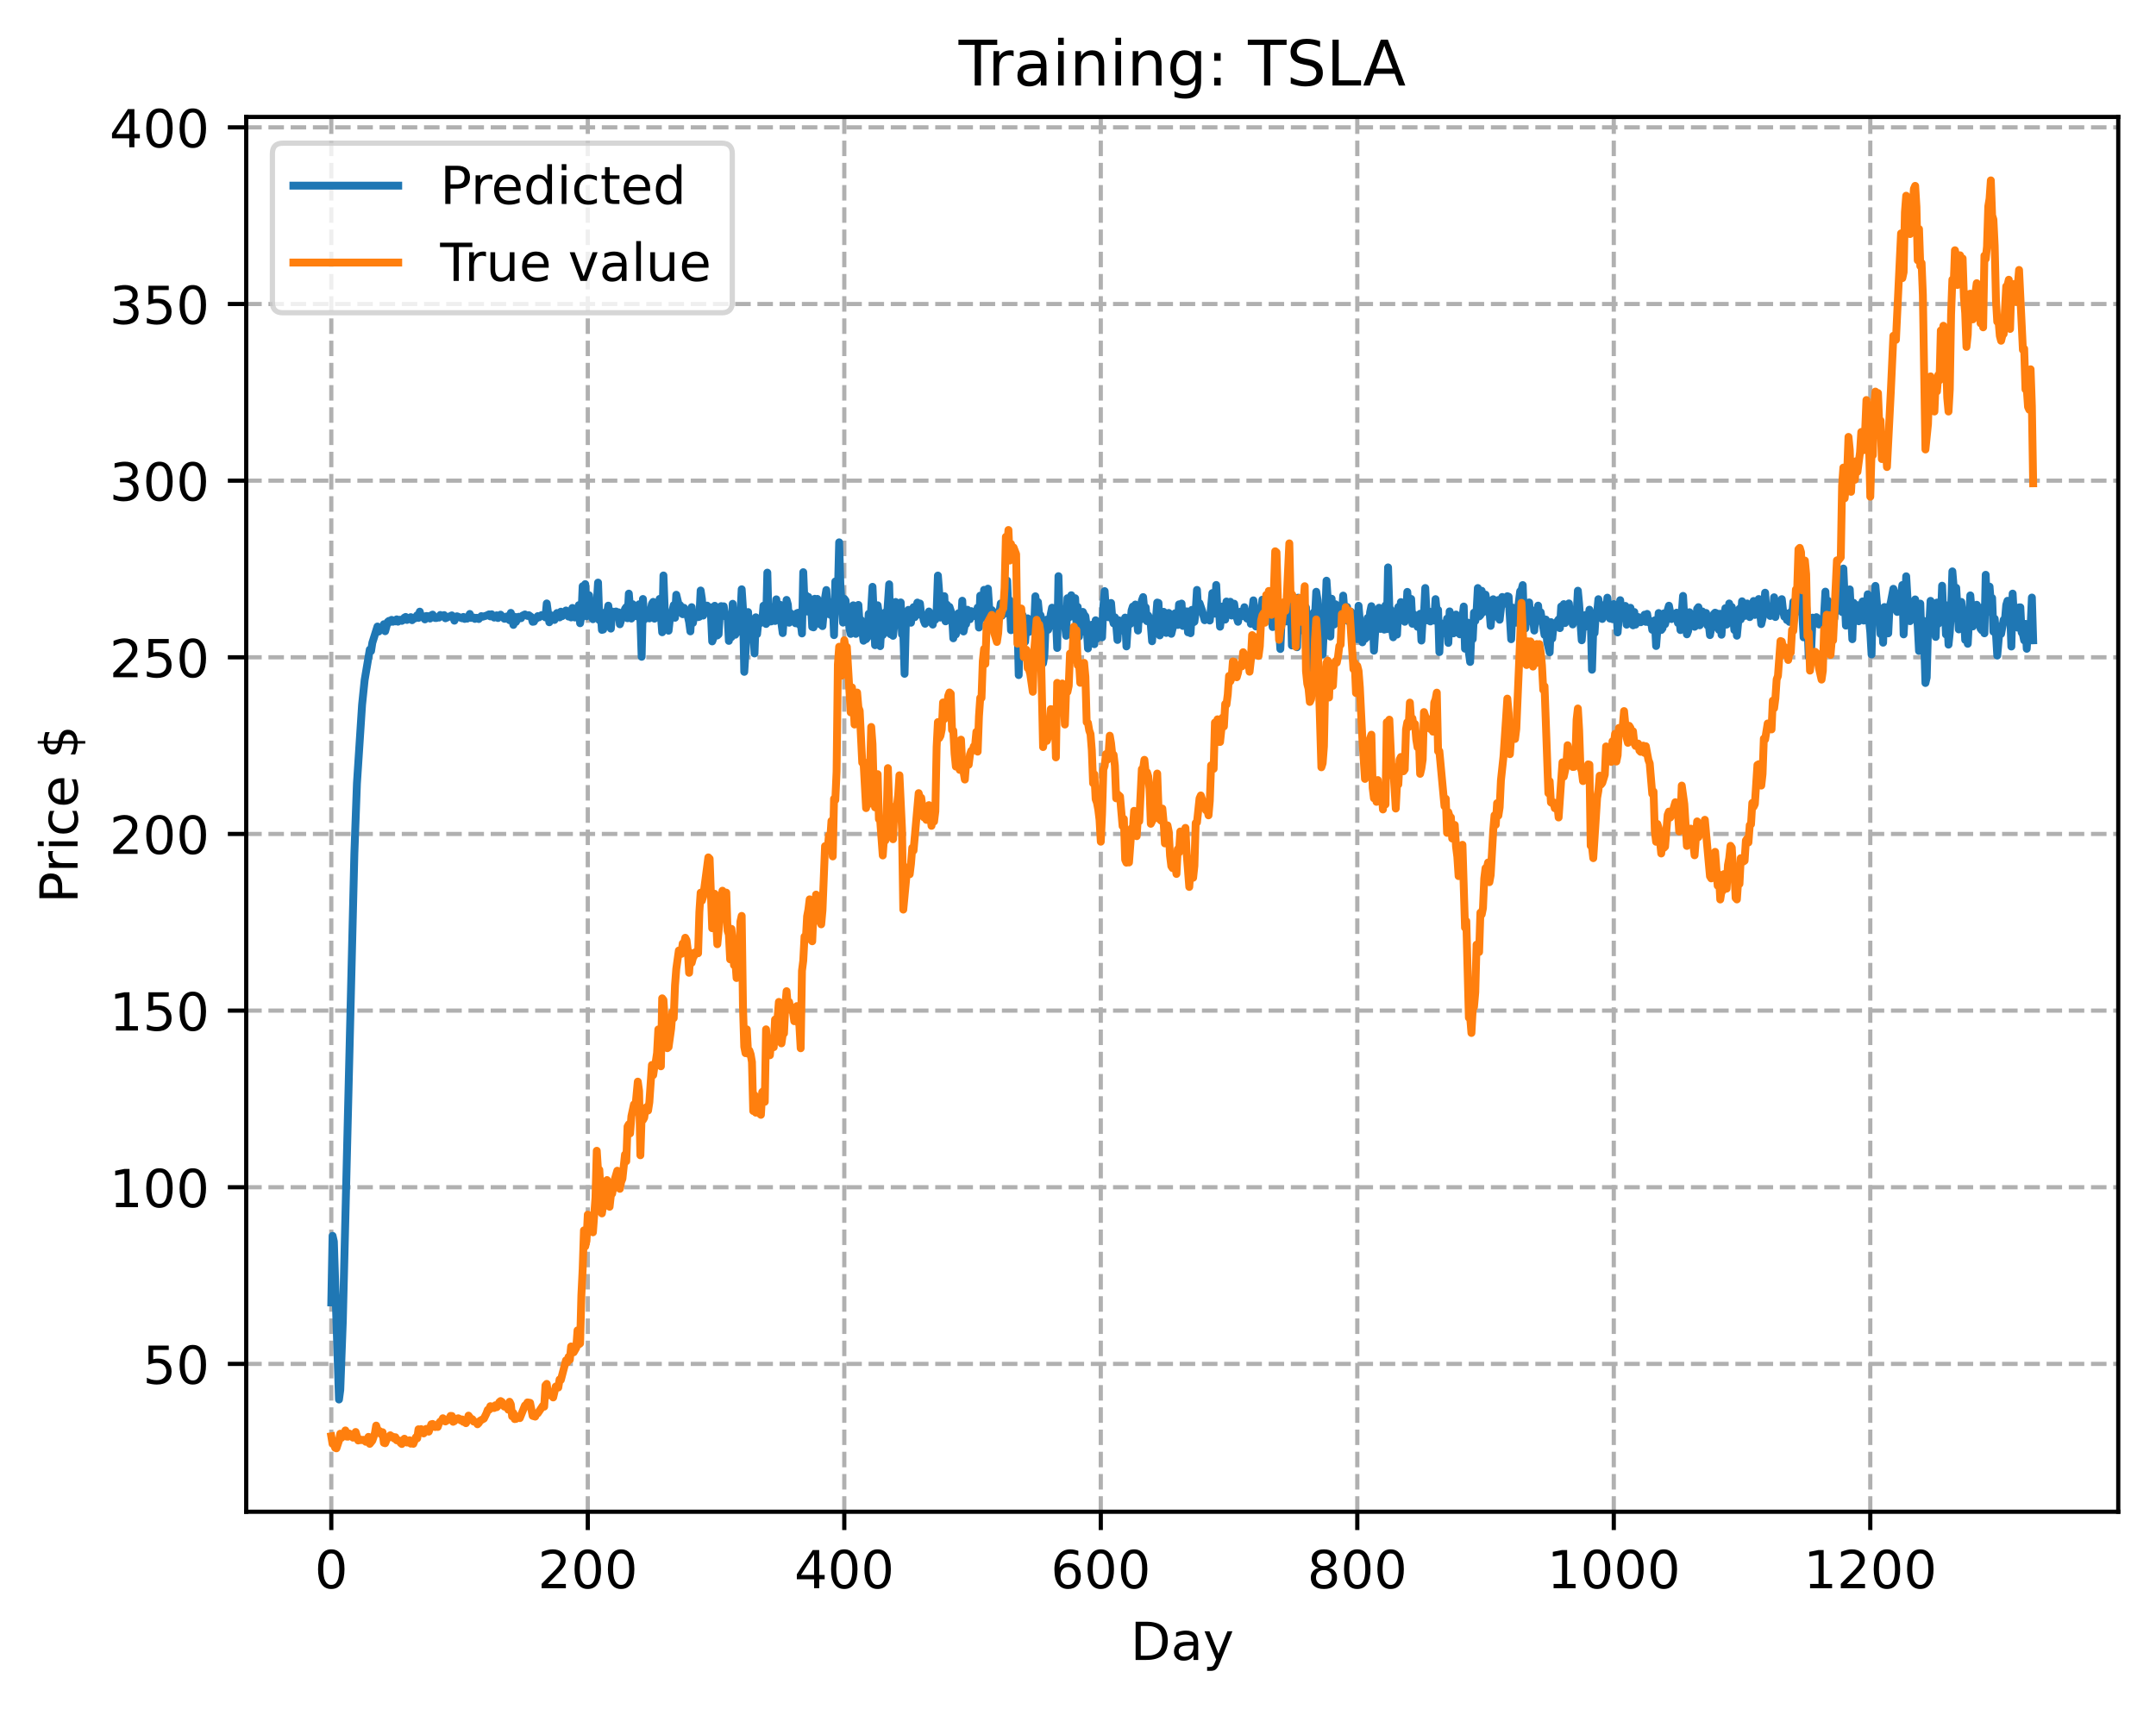 <?xml version="1.0" encoding="utf-8" standalone="no"?>
<!DOCTYPE svg PUBLIC "-//W3C//DTD SVG 1.1//EN"
  "http://www.w3.org/Graphics/SVG/1.1/DTD/svg11.dtd">
<!-- Created with matplotlib (https://matplotlib.org/) -->
<svg height="325.986pt" version="1.1" viewBox="0 0 411.286 325.986" width="411.286pt" xmlns="http://www.w3.org/2000/svg" xmlns:xlink="http://www.w3.org/1999/xlink">
 <defs>
  <style type="text/css">
*{stroke-linecap:butt;stroke-linejoin:round;}
  </style>
 </defs>
 <g id="figure_1">
  <g id="patch_1">
   <path d="M 0 325.986 
L 411.286 325.986 
L 411.286 0 
L 0 0 
z
" style="fill:#ffffff;"/>
  </g>
  <g id="axes_1">
   <g id="patch_2">
    <path d="M 46.966 288.43 
L 404.086 288.43 
L 404.086 22.318 
L 46.966 22.318 
z
" style="fill:#ffffff;"/>
   </g>
   <g id="matplotlib.axis_1">
    <g id="xtick_1">
     <g id="line2d_1">
      <path clip-path="url(#pa124980d0f)" d="M 63.198 288.43 
L 63.198 22.318 
" style="fill:none;stroke:#b0b0b0;stroke-dasharray:2.96,1.28;stroke-dashoffset:0;stroke-width:0.8;"/>
     </g>
     <g id="line2d_2">
      <defs>
       <path d="M 0 0 
L 0 3.5 
" id="m6db7d03e32" style="stroke:#000000;stroke-width:0.8;"/>
      </defs>
      <g>
       <use style="stroke:#000000;stroke-width:0.8;" x="63.198" xlink:href="#m6db7d03e32" y="288.43"/>
      </g>
     </g>
     <g id="text_1">
      <!-- 0 -->
      <defs>
       <path d="M 31.781 66.406 
Q 24.172 66.406 20.328 58.906 
Q 16.5 51.422 16.5 36.375 
Q 16.5 21.391 20.328 13.891 
Q 24.172 6.391 31.781 6.391 
Q 39.453 6.391 43.281 13.891 
Q 47.125 21.391 47.125 36.375 
Q 47.125 51.422 43.281 58.906 
Q 39.453 66.406 31.781 66.406 
z
M 31.781 74.219 
Q 44.047 74.219 50.516 64.516 
Q 56.984 54.828 56.984 36.375 
Q 56.984 17.969 50.516 8.266 
Q 44.047 -1.422 31.781 -1.422 
Q 19.531 -1.422 13.062 8.266 
Q 6.594 17.969 6.594 36.375 
Q 6.594 54.828 13.062 64.516 
Q 19.531 74.219 31.781 74.219 
z
" id="DejaVuSans-48"/>
      </defs>
      <g transform="translate(60.017 303.029)scale(0.1 -0.1)">
       <use xlink:href="#DejaVuSans-48"/>
      </g>
     </g>
    </g>
    <g id="xtick_2">
     <g id="line2d_3">
      <path clip-path="url(#pa124980d0f)" d="M 112.129 288.43 
L 112.129 22.318 
" style="fill:none;stroke:#b0b0b0;stroke-dasharray:2.96,1.28;stroke-dashoffset:0;stroke-width:0.8;"/>
     </g>
     <g id="line2d_4">
      <g>
       <use style="stroke:#000000;stroke-width:0.8;" x="112.129" xlink:href="#m6db7d03e32" y="288.43"/>
      </g>
     </g>
     <g id="text_2">
      <!-- 200 -->
      <defs>
       <path d="M 19.188 8.297 
L 53.609 8.297 
L 53.609 0 
L 7.328 0 
L 7.328 8.297 
Q 12.938 14.109 22.625 23.891 
Q 32.328 33.688 34.812 36.531 
Q 39.547 41.844 41.422 45.531 
Q 43.312 49.219 43.312 52.781 
Q 43.312 58.594 39.234 62.25 
Q 35.156 65.922 28.609 65.922 
Q 23.969 65.922 18.812 64.312 
Q 13.672 62.703 7.812 59.422 
L 7.812 69.391 
Q 13.766 71.781 18.938 73 
Q 24.125 74.219 28.422 74.219 
Q 39.75 74.219 46.484 68.547 
Q 53.219 62.891 53.219 53.422 
Q 53.219 48.922 51.531 44.891 
Q 49.859 40.875 45.406 35.406 
Q 44.188 33.984 37.641 27.219 
Q 31.109 20.453 19.188 8.297 
z
" id="DejaVuSans-50"/>
      </defs>
      <g transform="translate(102.585 303.029)scale(0.1 -0.1)">
       <use xlink:href="#DejaVuSans-50"/>
       <use x="63.623" xlink:href="#DejaVuSans-48"/>
       <use x="127.246" xlink:href="#DejaVuSans-48"/>
      </g>
     </g>
    </g>
    <g id="xtick_3">
     <g id="line2d_5">
      <path clip-path="url(#pa124980d0f)" d="M 161.06 288.43 
L 161.06 22.318 
" style="fill:none;stroke:#b0b0b0;stroke-dasharray:2.96,1.28;stroke-dashoffset:0;stroke-width:0.8;"/>
     </g>
     <g id="line2d_6">
      <g>
       <use style="stroke:#000000;stroke-width:0.8;" x="161.06" xlink:href="#m6db7d03e32" y="288.43"/>
      </g>
     </g>
     <g id="text_3">
      <!-- 400 -->
      <defs>
       <path d="M 37.797 64.312 
L 12.891 25.391 
L 37.797 25.391 
z
M 35.203 72.906 
L 47.609 72.906 
L 47.609 25.391 
L 58.016 25.391 
L 58.016 17.188 
L 47.609 17.188 
L 47.609 0 
L 37.797 0 
L 37.797 17.188 
L 4.891 17.188 
L 4.891 26.703 
z
" id="DejaVuSans-52"/>
      </defs>
      <g transform="translate(151.516 303.029)scale(0.1 -0.1)">
       <use xlink:href="#DejaVuSans-52"/>
       <use x="63.623" xlink:href="#DejaVuSans-48"/>
       <use x="127.246" xlink:href="#DejaVuSans-48"/>
      </g>
     </g>
    </g>
    <g id="xtick_4">
     <g id="line2d_7">
      <path clip-path="url(#pa124980d0f)" d="M 209.99 288.43 
L 209.99 22.318 
" style="fill:none;stroke:#b0b0b0;stroke-dasharray:2.96,1.28;stroke-dashoffset:0;stroke-width:0.8;"/>
     </g>
     <g id="line2d_8">
      <g>
       <use style="stroke:#000000;stroke-width:0.8;" x="209.99" xlink:href="#m6db7d03e32" y="288.43"/>
      </g>
     </g>
     <g id="text_4">
      <!-- 600 -->
      <defs>
       <path d="M 33.016 40.375 
Q 26.375 40.375 22.484 35.828 
Q 18.609 31.297 18.609 23.391 
Q 18.609 15.531 22.484 10.953 
Q 26.375 6.391 33.016 6.391 
Q 39.656 6.391 43.531 10.953 
Q 47.406 15.531 47.406 23.391 
Q 47.406 31.297 43.531 35.828 
Q 39.656 40.375 33.016 40.375 
z
M 52.594 71.297 
L 52.594 62.312 
Q 48.875 64.062 45.094 64.984 
Q 41.312 65.922 37.594 65.922 
Q 27.828 65.922 22.672 59.328 
Q 17.531 52.734 16.797 39.406 
Q 19.672 43.656 24.016 45.922 
Q 28.375 48.188 33.594 48.188 
Q 44.578 48.188 50.953 41.516 
Q 57.328 34.859 57.328 23.391 
Q 57.328 12.156 50.688 5.359 
Q 44.047 -1.422 33.016 -1.422 
Q 20.359 -1.422 13.672 8.266 
Q 6.984 17.969 6.984 36.375 
Q 6.984 53.656 15.188 63.938 
Q 23.391 74.219 37.203 74.219 
Q 40.922 74.219 44.703 73.484 
Q 48.484 72.75 52.594 71.297 
z
" id="DejaVuSans-54"/>
      </defs>
      <g transform="translate(200.446 303.029)scale(0.1 -0.1)">
       <use xlink:href="#DejaVuSans-54"/>
       <use x="63.623" xlink:href="#DejaVuSans-48"/>
       <use x="127.246" xlink:href="#DejaVuSans-48"/>
      </g>
     </g>
    </g>
    <g id="xtick_5">
     <g id="line2d_9">
      <path clip-path="url(#pa124980d0f)" d="M 258.921 288.43 
L 258.921 22.318 
" style="fill:none;stroke:#b0b0b0;stroke-dasharray:2.96,1.28;stroke-dashoffset:0;stroke-width:0.8;"/>
     </g>
     <g id="line2d_10">
      <g>
       <use style="stroke:#000000;stroke-width:0.8;" x="258.921" xlink:href="#m6db7d03e32" y="288.43"/>
      </g>
     </g>
     <g id="text_5">
      <!-- 800 -->
      <defs>
       <path d="M 31.781 34.625 
Q 24.75 34.625 20.719 30.859 
Q 16.703 27.094 16.703 20.516 
Q 16.703 13.922 20.719 10.156 
Q 24.75 6.391 31.781 6.391 
Q 38.812 6.391 42.859 10.172 
Q 46.922 13.969 46.922 20.516 
Q 46.922 27.094 42.891 30.859 
Q 38.875 34.625 31.781 34.625 
z
M 21.922 38.812 
Q 15.578 40.375 12.031 44.719 
Q 8.5 49.078 8.5 55.328 
Q 8.5 64.062 14.719 69.141 
Q 20.953 74.219 31.781 74.219 
Q 42.672 74.219 48.875 69.141 
Q 55.078 64.062 55.078 55.328 
Q 55.078 49.078 51.531 44.719 
Q 48 40.375 41.703 38.812 
Q 48.828 37.156 52.797 32.312 
Q 56.781 27.484 56.781 20.516 
Q 56.781 9.906 50.312 4.234 
Q 43.844 -1.422 31.781 -1.422 
Q 19.734 -1.422 13.25 4.234 
Q 6.781 9.906 6.781 20.516 
Q 6.781 27.484 10.781 32.312 
Q 14.797 37.156 21.922 38.812 
z
M 18.312 54.391 
Q 18.312 48.734 21.844 45.562 
Q 25.391 42.391 31.781 42.391 
Q 38.141 42.391 41.719 45.562 
Q 45.312 48.734 45.312 54.391 
Q 45.312 60.062 41.719 63.234 
Q 38.141 66.406 31.781 66.406 
Q 25.391 66.406 21.844 63.234 
Q 18.312 60.062 18.312 54.391 
z
" id="DejaVuSans-56"/>
      </defs>
      <g transform="translate(249.377 303.029)scale(0.1 -0.1)">
       <use xlink:href="#DejaVuSans-56"/>
       <use x="63.623" xlink:href="#DejaVuSans-48"/>
       <use x="127.246" xlink:href="#DejaVuSans-48"/>
      </g>
     </g>
    </g>
    <g id="xtick_6">
     <g id="line2d_11">
      <path clip-path="url(#pa124980d0f)" d="M 307.851 288.43 
L 307.851 22.318 
" style="fill:none;stroke:#b0b0b0;stroke-dasharray:2.96,1.28;stroke-dashoffset:0;stroke-width:0.8;"/>
     </g>
     <g id="line2d_12">
      <g>
       <use style="stroke:#000000;stroke-width:0.8;" x="307.851" xlink:href="#m6db7d03e32" y="288.43"/>
      </g>
     </g>
     <g id="text_6">
      <!-- 1000 -->
      <defs>
       <path d="M 12.406 8.297 
L 28.516 8.297 
L 28.516 63.922 
L 10.984 60.406 
L 10.984 69.391 
L 28.422 72.906 
L 38.281 72.906 
L 38.281 8.297 
L 54.391 8.297 
L 54.391 0 
L 12.406 0 
z
" id="DejaVuSans-49"/>
      </defs>
      <g transform="translate(295.126 303.029)scale(0.1 -0.1)">
       <use xlink:href="#DejaVuSans-49"/>
       <use x="63.623" xlink:href="#DejaVuSans-48"/>
       <use x="127.246" xlink:href="#DejaVuSans-48"/>
       <use x="190.869" xlink:href="#DejaVuSans-48"/>
      </g>
     </g>
    </g>
    <g id="xtick_7">
     <g id="line2d_13">
      <path clip-path="url(#pa124980d0f)" d="M 356.782 288.43 
L 356.782 22.318 
" style="fill:none;stroke:#b0b0b0;stroke-dasharray:2.96,1.28;stroke-dashoffset:0;stroke-width:0.8;"/>
     </g>
     <g id="line2d_14">
      <g>
       <use style="stroke:#000000;stroke-width:0.8;" x="356.782" xlink:href="#m6db7d03e32" y="288.43"/>
      </g>
     </g>
     <g id="text_7">
      <!-- 1200 -->
      <g transform="translate(344.057 303.029)scale(0.1 -0.1)">
       <use xlink:href="#DejaVuSans-49"/>
       <use x="63.623" xlink:href="#DejaVuSans-50"/>
       <use x="127.246" xlink:href="#DejaVuSans-48"/>
       <use x="190.869" xlink:href="#DejaVuSans-48"/>
      </g>
     </g>
    </g>
    <g id="text_8">
     <!-- Day -->
     <defs>
      <path d="M 19.672 64.797 
L 19.672 8.109 
L 31.594 8.109 
Q 46.688 8.109 53.688 14.938 
Q 60.688 21.781 60.688 36.531 
Q 60.688 51.172 53.688 57.984 
Q 46.688 64.797 31.594 64.797 
z
M 9.812 72.906 
L 30.078 72.906 
Q 51.266 72.906 61.172 64.094 
Q 71.094 55.281 71.094 36.531 
Q 71.094 17.672 61.125 8.828 
Q 51.172 0 30.078 0 
L 9.812 0 
z
" id="DejaVuSans-68"/>
      <path d="M 34.281 27.484 
Q 23.391 27.484 19.188 25 
Q 14.984 22.516 14.984 16.5 
Q 14.984 11.719 18.141 8.906 
Q 21.297 6.109 26.703 6.109 
Q 34.188 6.109 38.703 11.406 
Q 43.219 16.703 43.219 25.484 
L 43.219 27.484 
z
M 52.203 31.203 
L 52.203 0 
L 43.219 0 
L 43.219 8.297 
Q 40.141 3.328 35.547 0.953 
Q 30.953 -1.422 24.312 -1.422 
Q 15.922 -1.422 10.953 3.297 
Q 6 8.016 6 15.922 
Q 6 25.141 12.172 29.828 
Q 18.359 34.516 30.609 34.516 
L 43.219 34.516 
L 43.219 35.406 
Q 43.219 41.609 39.141 45 
Q 35.062 48.391 27.688 48.391 
Q 23 48.391 18.547 47.266 
Q 14.109 46.141 10.016 43.891 
L 10.016 52.203 
Q 14.938 54.109 19.578 55.047 
Q 24.219 56 28.609 56 
Q 40.484 56 46.344 49.844 
Q 52.203 43.703 52.203 31.203 
z
" id="DejaVuSans-97"/>
      <path d="M 32.172 -5.078 
Q 28.375 -14.844 24.75 -17.812 
Q 21.141 -20.797 15.094 -20.797 
L 7.906 -20.797 
L 7.906 -13.281 
L 13.188 -13.281 
Q 16.891 -13.281 18.938 -11.516 
Q 21 -9.766 23.484 -3.219 
L 25.094 0.875 
L 2.984 54.688 
L 12.5 54.688 
L 29.594 11.922 
L 46.688 54.688 
L 56.203 54.688 
z
" id="DejaVuSans-121"/>
     </defs>
     <g transform="translate(215.652 316.707)scale(0.1 -0.1)">
      <use xlink:href="#DejaVuSans-68"/>
      <use x="77.002" xlink:href="#DejaVuSans-97"/>
      <use x="138.281" xlink:href="#DejaVuSans-121"/>
     </g>
    </g>
   </g>
   <g id="matplotlib.axis_2">
    <g id="ytick_1">
     <g id="line2d_15">
      <path clip-path="url(#pa124980d0f)" d="M 46.966 260.224 
L 404.086 260.224 
" style="fill:none;stroke:#b0b0b0;stroke-dasharray:2.96,1.28;stroke-dashoffset:0;stroke-width:0.8;"/>
     </g>
     <g id="line2d_16">
      <defs>
       <path d="M 0 0 
L -3.5 0 
" id="me889b59993" style="stroke:#000000;stroke-width:0.8;"/>
      </defs>
      <g>
       <use style="stroke:#000000;stroke-width:0.8;" x="46.966" xlink:href="#me889b59993" y="260.224"/>
      </g>
     </g>
     <g id="text_9">
      <!-- 50 -->
      <defs>
       <path d="M 10.797 72.906 
L 49.516 72.906 
L 49.516 64.594 
L 19.828 64.594 
L 19.828 46.734 
Q 21.969 47.469 24.109 47.828 
Q 26.266 48.188 28.422 48.188 
Q 40.625 48.188 47.75 41.5 
Q 54.891 34.812 54.891 23.391 
Q 54.891 11.625 47.562 5.094 
Q 40.234 -1.422 26.906 -1.422 
Q 22.312 -1.422 17.547 -0.641 
Q 12.797 0.141 7.719 1.703 
L 7.719 11.625 
Q 12.109 9.234 16.797 8.062 
Q 21.484 6.891 26.703 6.891 
Q 35.156 6.891 40.078 11.328 
Q 45.016 15.766 45.016 23.391 
Q 45.016 31 40.078 35.438 
Q 35.156 39.891 26.703 39.891 
Q 22.75 39.891 18.812 39.016 
Q 14.891 38.141 10.797 36.281 
z
" id="DejaVuSans-53"/>
      </defs>
      <g transform="translate(27.241 264.023)scale(0.1 -0.1)">
       <use xlink:href="#DejaVuSans-53"/>
       <use x="63.623" xlink:href="#DejaVuSans-48"/>
      </g>
     </g>
    </g>
    <g id="ytick_2">
     <g id="line2d_17">
      <path clip-path="url(#pa124980d0f)" d="M 46.966 226.521 
L 404.086 226.521 
" style="fill:none;stroke:#b0b0b0;stroke-dasharray:2.96,1.28;stroke-dashoffset:0;stroke-width:0.8;"/>
     </g>
     <g id="line2d_18">
      <g>
       <use style="stroke:#000000;stroke-width:0.8;" x="46.966" xlink:href="#me889b59993" y="226.521"/>
      </g>
     </g>
     <g id="text_10">
      <!-- 100 -->
      <g transform="translate(20.878 230.32)scale(0.1 -0.1)">
       <use xlink:href="#DejaVuSans-49"/>
       <use x="63.623" xlink:href="#DejaVuSans-48"/>
       <use x="127.246" xlink:href="#DejaVuSans-48"/>
      </g>
     </g>
    </g>
    <g id="ytick_3">
     <g id="line2d_19">
      <path clip-path="url(#pa124980d0f)" d="M 46.966 192.818 
L 404.086 192.818 
" style="fill:none;stroke:#b0b0b0;stroke-dasharray:2.96,1.28;stroke-dashoffset:0;stroke-width:0.8;"/>
     </g>
     <g id="line2d_20">
      <g>
       <use style="stroke:#000000;stroke-width:0.8;" x="46.966" xlink:href="#me889b59993" y="192.818"/>
      </g>
     </g>
     <g id="text_11">
      <!-- 150 -->
      <g transform="translate(20.878 196.617)scale(0.1 -0.1)">
       <use xlink:href="#DejaVuSans-49"/>
       <use x="63.623" xlink:href="#DejaVuSans-53"/>
       <use x="127.246" xlink:href="#DejaVuSans-48"/>
      </g>
     </g>
    </g>
    <g id="ytick_4">
     <g id="line2d_21">
      <path clip-path="url(#pa124980d0f)" d="M 46.966 159.115 
L 404.086 159.115 
" style="fill:none;stroke:#b0b0b0;stroke-dasharray:2.96,1.28;stroke-dashoffset:0;stroke-width:0.8;"/>
     </g>
     <g id="line2d_22">
      <g>
       <use style="stroke:#000000;stroke-width:0.8;" x="46.966" xlink:href="#me889b59993" y="159.115"/>
      </g>
     </g>
     <g id="text_12">
      <!-- 200 -->
      <g transform="translate(20.878 162.914)scale(0.1 -0.1)">
       <use xlink:href="#DejaVuSans-50"/>
       <use x="63.623" xlink:href="#DejaVuSans-48"/>
       <use x="127.246" xlink:href="#DejaVuSans-48"/>
      </g>
     </g>
    </g>
    <g id="ytick_5">
     <g id="line2d_23">
      <path clip-path="url(#pa124980d0f)" d="M 46.966 125.412 
L 404.086 125.412 
" style="fill:none;stroke:#b0b0b0;stroke-dasharray:2.96,1.28;stroke-dashoffset:0;stroke-width:0.8;"/>
     </g>
     <g id="line2d_24">
      <g>
       <use style="stroke:#000000;stroke-width:0.8;" x="46.966" xlink:href="#me889b59993" y="125.412"/>
      </g>
     </g>
     <g id="text_13">
      <!-- 250 -->
      <g transform="translate(20.878 129.211)scale(0.1 -0.1)">
       <use xlink:href="#DejaVuSans-50"/>
       <use x="63.623" xlink:href="#DejaVuSans-53"/>
       <use x="127.246" xlink:href="#DejaVuSans-48"/>
      </g>
     </g>
    </g>
    <g id="ytick_6">
     <g id="line2d_25">
      <path clip-path="url(#pa124980d0f)" d="M 46.966 91.709 
L 404.086 91.709 
" style="fill:none;stroke:#b0b0b0;stroke-dasharray:2.96,1.28;stroke-dashoffset:0;stroke-width:0.8;"/>
     </g>
     <g id="line2d_26">
      <g>
       <use style="stroke:#000000;stroke-width:0.8;" x="46.966" xlink:href="#me889b59993" y="91.709"/>
      </g>
     </g>
     <g id="text_14">
      <!-- 300 -->
      <defs>
       <path d="M 40.578 39.312 
Q 47.656 37.797 51.625 33 
Q 55.609 28.219 55.609 21.188 
Q 55.609 10.406 48.188 4.484 
Q 40.766 -1.422 27.094 -1.422 
Q 22.516 -1.422 17.656 -0.516 
Q 12.797 0.391 7.625 2.203 
L 7.625 11.719 
Q 11.719 9.328 16.594 8.109 
Q 21.484 6.891 26.812 6.891 
Q 36.078 6.891 40.938 10.547 
Q 45.797 14.203 45.797 21.188 
Q 45.797 27.641 41.281 31.266 
Q 36.766 34.906 28.719 34.906 
L 20.219 34.906 
L 20.219 43.016 
L 29.109 43.016 
Q 36.375 43.016 40.234 45.922 
Q 44.094 48.828 44.094 54.297 
Q 44.094 59.906 40.109 62.906 
Q 36.141 65.922 28.719 65.922 
Q 24.656 65.922 20.016 65.031 
Q 15.375 64.156 9.812 62.312 
L 9.812 71.094 
Q 15.438 72.656 20.344 73.438 
Q 25.25 74.219 29.594 74.219 
Q 40.828 74.219 47.359 69.109 
Q 53.906 64.016 53.906 55.328 
Q 53.906 49.266 50.438 45.094 
Q 46.969 40.922 40.578 39.312 
z
" id="DejaVuSans-51"/>
      </defs>
      <g transform="translate(20.878 95.508)scale(0.1 -0.1)">
       <use xlink:href="#DejaVuSans-51"/>
       <use x="63.623" xlink:href="#DejaVuSans-48"/>
       <use x="127.246" xlink:href="#DejaVuSans-48"/>
      </g>
     </g>
    </g>
    <g id="ytick_7">
     <g id="line2d_27">
      <path clip-path="url(#pa124980d0f)" d="M 46.966 58.006 
L 404.086 58.006 
" style="fill:none;stroke:#b0b0b0;stroke-dasharray:2.96,1.28;stroke-dashoffset:0;stroke-width:0.8;"/>
     </g>
     <g id="line2d_28">
      <g>
       <use style="stroke:#000000;stroke-width:0.8;" x="46.966" xlink:href="#me889b59993" y="58.006"/>
      </g>
     </g>
     <g id="text_15">
      <!-- 350 -->
      <g transform="translate(20.878 61.805)scale(0.1 -0.1)">
       <use xlink:href="#DejaVuSans-51"/>
       <use x="63.623" xlink:href="#DejaVuSans-53"/>
       <use x="127.246" xlink:href="#DejaVuSans-48"/>
      </g>
     </g>
    </g>
    <g id="ytick_8">
     <g id="line2d_29">
      <path clip-path="url(#pa124980d0f)" d="M 46.966 24.303 
L 404.086 24.303 
" style="fill:none;stroke:#b0b0b0;stroke-dasharray:2.96,1.28;stroke-dashoffset:0;stroke-width:0.8;"/>
     </g>
     <g id="line2d_30">
      <g>
       <use style="stroke:#000000;stroke-width:0.8;" x="46.966" xlink:href="#me889b59993" y="24.303"/>
      </g>
     </g>
     <g id="text_16">
      <!-- 400 -->
      <g transform="translate(20.878 28.102)scale(0.1 -0.1)">
       <use xlink:href="#DejaVuSans-52"/>
       <use x="63.623" xlink:href="#DejaVuSans-48"/>
       <use x="127.246" xlink:href="#DejaVuSans-48"/>
      </g>
     </g>
    </g>
    <g id="text_17">
     <!-- Price $ -->
     <defs>
      <path d="M 19.672 64.797 
L 19.672 37.406 
L 32.078 37.406 
Q 38.969 37.406 42.719 40.969 
Q 46.484 44.531 46.484 51.125 
Q 46.484 57.672 42.719 61.234 
Q 38.969 64.797 32.078 64.797 
z
M 9.812 72.906 
L 32.078 72.906 
Q 44.344 72.906 50.609 67.359 
Q 56.891 61.812 56.891 51.125 
Q 56.891 40.328 50.609 34.812 
Q 44.344 29.297 32.078 29.297 
L 19.672 29.297 
L 19.672 0 
L 9.812 0 
z
" id="DejaVuSans-80"/>
      <path d="M 41.109 46.297 
Q 39.594 47.172 37.812 47.578 
Q 36.031 48 33.891 48 
Q 26.266 48 22.188 43.047 
Q 18.109 38.094 18.109 28.812 
L 18.109 0 
L 9.078 0 
L 9.078 54.688 
L 18.109 54.688 
L 18.109 46.188 
Q 20.953 51.172 25.484 53.578 
Q 30.031 56 36.531 56 
Q 37.453 56 38.578 55.875 
Q 39.703 55.766 41.062 55.516 
z
" id="DejaVuSans-114"/>
      <path d="M 9.422 54.688 
L 18.406 54.688 
L 18.406 0 
L 9.422 0 
z
M 9.422 75.984 
L 18.406 75.984 
L 18.406 64.594 
L 9.422 64.594 
z
" id="DejaVuSans-105"/>
      <path d="M 48.781 52.594 
L 48.781 44.188 
Q 44.969 46.297 41.141 47.344 
Q 37.312 48.391 33.406 48.391 
Q 24.656 48.391 19.812 42.844 
Q 14.984 37.312 14.984 27.297 
Q 14.984 17.281 19.812 11.734 
Q 24.656 6.203 33.406 6.203 
Q 37.312 6.203 41.141 7.25 
Q 44.969 8.297 48.781 10.406 
L 48.781 2.094 
Q 45.016 0.344 40.984 -0.531 
Q 36.969 -1.422 32.422 -1.422 
Q 20.062 -1.422 12.781 6.344 
Q 5.516 14.109 5.516 27.297 
Q 5.516 40.672 12.859 48.328 
Q 20.219 56 33.016 56 
Q 37.156 56 41.109 55.141 
Q 45.062 54.297 48.781 52.594 
z
" id="DejaVuSans-99"/>
      <path d="M 56.203 29.594 
L 56.203 25.203 
L 14.891 25.203 
Q 15.484 15.922 20.484 11.062 
Q 25.484 6.203 34.422 6.203 
Q 39.594 6.203 44.453 7.469 
Q 49.312 8.734 54.109 11.281 
L 54.109 2.781 
Q 49.266 0.734 44.188 -0.344 
Q 39.109 -1.422 33.891 -1.422 
Q 20.797 -1.422 13.156 6.188 
Q 5.516 13.812 5.516 26.812 
Q 5.516 40.234 12.766 48.109 
Q 20.016 56 32.328 56 
Q 43.359 56 49.781 48.891 
Q 56.203 41.797 56.203 29.594 
z
M 47.219 32.234 
Q 47.125 39.594 43.094 43.984 
Q 39.062 48.391 32.422 48.391 
Q 24.906 48.391 20.391 44.141 
Q 15.875 39.891 15.188 32.172 
z
" id="DejaVuSans-101"/>
      <path id="DejaVuSans-32"/>
      <path d="M 33.797 -14.703 
L 28.906 -14.703 
L 28.859 0 
Q 23.734 0.094 18.609 1.188 
Q 13.484 2.297 8.297 4.5 
L 8.297 13.281 
Q 13.281 10.156 18.375 8.562 
Q 23.484 6.984 28.906 6.938 
L 28.906 29.203 
Q 18.109 30.953 13.203 35.156 
Q 8.297 39.359 8.297 46.688 
Q 8.297 54.641 13.625 59.219 
Q 18.953 63.812 28.906 64.5 
L 28.906 75.984 
L 33.797 75.984 
L 33.797 64.656 
Q 38.328 64.453 42.578 63.688 
Q 46.828 62.938 50.875 61.625 
L 50.875 53.078 
Q 46.828 55.125 42.547 56.25 
Q 38.281 57.375 33.797 57.562 
L 33.797 36.719 
Q 44.875 35.016 50.094 30.609 
Q 55.328 26.219 55.328 18.609 
Q 55.328 10.359 49.781 5.594 
Q 44.234 0.828 33.797 0.094 
z
M 28.906 37.594 
L 28.906 57.625 
Q 23.25 56.984 20.266 54.391 
Q 17.281 51.812 17.281 47.516 
Q 17.281 43.312 20.031 40.969 
Q 22.797 38.625 28.906 37.594 
z
M 33.797 28.219 
L 33.797 7.078 
Q 39.984 7.906 43.141 10.594 
Q 46.297 13.281 46.297 17.672 
Q 46.297 21.969 43.281 24.5 
Q 40.281 27.047 33.797 28.219 
z
" id="DejaVuSans-36"/>
     </defs>
     <g transform="translate(14.798 172.342)rotate(-90)scale(0.1 -0.1)">
      <use xlink:href="#DejaVuSans-80"/>
      <use x="58.553" xlink:href="#DejaVuSans-114"/>
      <use x="99.666" xlink:href="#DejaVuSans-105"/>
      <use x="127.449" xlink:href="#DejaVuSans-99"/>
      <use x="182.43" xlink:href="#DejaVuSans-101"/>
      <use x="243.953" xlink:href="#DejaVuSans-32"/>
      <use x="275.74" xlink:href="#DejaVuSans-36"/>
     </g>
    </g>
   </g>
   <g id="line2d_31">
    <path clip-path="url(#pa124980d0f)" d="M 63.198 248.495 
L 63.443 235.791 
L 63.688 236.882 
L 64.666 267.018 
L 64.911 265.183 
L 65.4 251.955 
L 67.602 162.812 
L 68.091 149.487 
L 69.07 134.479 
L 69.559 129.748 
L 70.538 123.937 
L 70.783 124.22 
L 71.027 122.64 
L 72.006 119.536 
L 72.251 120.496 
L 72.74 119.746 
L 72.984 119.866 
L 73.229 119.096 
L 73.474 120.433 
L 73.963 118.653 
L 74.208 118.46 
L 74.452 118.665 
L 74.697 118.267 
L 74.942 118.627 
L 75.186 118.361 
L 75.431 118.555 
L 75.676 118.17 
L 75.92 118.614 
L 76.165 118.256 
L 76.41 118.24 
L 76.654 118.457 
L 76.899 118.316 
L 77.144 117.839 
L 77.388 117.707 
L 77.633 118.282 
L 78.367 117.745 
L 78.611 118.328 
L 78.856 117.949 
L 79.101 118.014 
L 79.59 117.37 
L 79.835 117.897 
L 80.079 116.696 
L 80.324 117.739 
L 80.569 117.518 
L 81.058 118.178 
L 81.303 117.533 
L 81.547 117.542 
L 82.037 118.018 
L 82.281 117.393 
L 82.526 117.266 
L 83.015 117.916 
L 83.26 117.913 
L 83.505 117.744 
L 83.749 117.84 
L 83.994 117.333 
L 84.483 117.626 
L 84.728 117.355 
L 84.972 117.965 
L 86.196 117.412 
L 86.44 117.682 
L 86.685 118.421 
L 86.93 117.792 
L 87.174 117.579 
L 88.153 117.972 
L 88.398 117.705 
L 88.642 118.089 
L 88.887 117.81 
L 89.132 118.031 
L 89.621 117.138 
L 89.866 117.905 
L 90.355 117.818 
L 90.599 118.083 
L 90.844 117.872 
L 91.089 117.889 
L 91.333 118.106 
L 91.823 117.549 
L 92.067 117.672 
L 92.801 117.451 
L 93.291 117.219 
L 93.535 117.6 
L 93.78 117.195 
L 94.269 117.835 
L 94.514 117.728 
L 94.759 117.396 
L 95.003 117.917 
L 95.493 117.274 
L 96.227 118.063 
L 96.471 118.031 
L 96.716 117.6 
L 96.96 117.837 
L 97.205 118.333 
L 97.45 116.932 
L 97.939 119.231 
L 98.184 117.671 
L 98.428 118.665 
L 98.918 117.677 
L 99.162 117.977 
L 99.407 117.948 
L 99.652 117.467 
L 100.141 117.231 
L 100.63 117.517 
L 100.875 117.375 
L 101.364 117.73 
L 101.609 118.637 
L 101.854 118.603 
L 102.098 118.09 
L 102.343 118.003 
L 102.587 117.551 
L 102.832 117.785 
L 103.321 117.353 
L 103.566 117.536 
L 103.811 117.552 
L 104.055 117.803 
L 104.3 115.132 
L 104.789 118.727 
L 105.034 117.353 
L 105.279 117.948 
L 105.523 117.552 
L 105.768 118.289 
L 106.013 117.259 
L 106.257 116.954 
L 106.747 117.801 
L 106.991 116.704 
L 107.236 117.568 
L 107.481 116.933 
L 107.725 117.13 
L 107.97 116.475 
L 108.459 117.641 
L 108.704 116.864 
L 108.948 117.803 
L 109.193 115.991 
L 109.438 117.716 
L 109.682 117.817 
L 109.927 117.281 
L 110.172 117.401 
L 110.416 115.454 
L 110.661 118.911 
L 110.906 117.578 
L 111.15 111.842 
L 111.395 113.328 
L 111.64 111.444 
L 111.884 117.585 
L 112.374 113.569 
L 112.618 116.651 
L 113.108 118.143 
L 113.352 117.621 
L 113.597 115.169 
L 113.842 115.19 
L 114.086 111.154 
L 114.331 118.335 
L 114.575 116.732 
L 114.82 120.181 
L 115.065 120.118 
L 115.309 117.301 
L 115.554 117.661 
L 115.799 116.919 
L 116.043 115.551 
L 116.533 119.94 
L 116.777 116.678 
L 117.022 117.498 
L 117.267 116.741 
L 117.511 116.669 
L 117.756 116.874 
L 118.001 116.823 
L 118.245 119.11 
L 118.49 118.313 
L 118.735 117.072 
L 118.979 117.291 
L 119.224 116.183 
L 119.469 115.831 
L 119.713 117.962 
L 119.958 113.257 
L 120.203 116.4 
L 120.447 118.018 
L 120.692 115.274 
L 120.936 116.368 
L 121.181 116.273 
L 121.426 117.585 
L 121.67 115.908 
L 121.915 115.292 
L 122.16 118.042 
L 122.404 125.312 
L 122.649 114.283 
L 122.894 118.237 
L 123.383 116.546 
L 123.872 117.985 
L 124.362 115.202 
L 124.606 114.833 
L 124.851 118.041 
L 125.096 116.221 
L 125.34 116.657 
L 125.585 116.17 
L 125.83 114.264 
L 126.319 120.636 
L 126.563 109.795 
L 126.808 116.442 
L 127.053 119.091 
L 127.297 118.31 
L 127.542 120.34 
L 127.787 118.114 
L 128.031 117.054 
L 128.276 116.493 
L 128.521 115.458 
L 128.765 117.87 
L 129.01 113.475 
L 129.499 115.533 
L 129.744 115.465 
L 129.989 116.942 
L 130.233 117.188 
L 130.478 115.963 
L 130.723 117.107 
L 130.967 116.516 
L 131.457 118.675 
L 131.701 120.465 
L 131.946 115.843 
L 132.191 118.845 
L 132.435 117.281 
L 132.68 117.458 
L 132.924 117.219 
L 133.169 117.749 
L 133.414 117.676 
L 133.658 112.663 
L 133.903 114.312 
L 134.148 117.448 
L 134.637 115.854 
L 134.882 115.541 
L 135.126 115.911 
L 135.371 115.835 
L 135.616 117.05 
L 135.86 122.379 
L 136.105 121.728 
L 136.35 115.577 
L 136.594 116.951 
L 136.839 121.244 
L 137.084 121.022 
L 137.328 117 
L 137.573 115.641 
L 137.818 117.071 
L 138.062 115.681 
L 138.307 117.374 
L 138.551 117.736 
L 138.796 117.324 
L 139.041 122.283 
L 139.285 119.092 
L 139.53 121.561 
L 139.775 115.196 
L 140.019 119.347 
L 140.264 121.107 
L 140.509 118 
L 140.753 120.6 
L 140.998 118.359 
L 141.243 117.418 
L 141.487 112.43 
L 141.732 116.124 
L 141.977 128.185 
L 142.711 116.775 
L 142.955 121.575 
L 143.2 118.643 
L 143.689 119.503 
L 143.934 124.677 
L 144.178 117.77 
L 144.423 120.995 
L 144.668 118.617 
L 144.912 118.98 
L 145.402 118.592 
L 145.646 115.563 
L 146.136 119.053 
L 146.38 109.253 
L 146.625 118.656 
L 146.87 116.486 
L 147.114 118.57 
L 147.359 115.83 
L 147.848 118.482 
L 148.093 114.348 
L 148.338 116.948 
L 148.582 117.08 
L 148.827 115.384 
L 149.072 118.976 
L 149.316 120.792 
L 149.561 117.239 
L 149.806 117.798 
L 150.05 114.455 
L 150.295 115.35 
L 150.539 118.813 
L 150.784 116.981 
L 151.029 118.361 
L 151.273 117.882 
L 151.518 118.004 
L 151.763 118.92 
L 152.007 117.005 
L 152.252 116.907 
L 152.497 119.193 
L 152.741 118.754 
L 152.986 120.861 
L 153.231 109.169 
L 153.475 115.171 
L 153.72 113.569 
L 153.965 116.675 
L 154.209 113.887 
L 154.454 115.62 
L 154.699 115.335 
L 154.943 119.619 
L 155.188 119.7 
L 155.433 114.242 
L 155.677 118.482 
L 155.922 114.266 
L 156.166 117.52 
L 156.411 119.106 
L 156.656 117.061 
L 156.9 119.464 
L 157.39 114.06 
L 157.634 112.571 
L 157.879 116.186 
L 158.124 117.181 
L 158.368 115.183 
L 158.613 117.432 
L 158.858 114.822 
L 159.102 121.183 
L 159.347 110.937 
L 159.592 116.577 
L 159.836 113.316 
L 160.081 103.474 
L 160.326 111.947 
L 160.815 118.799 
L 161.06 114.247 
L 161.304 114.581 
L 161.549 117.257 
L 161.794 116.711 
L 162.038 119.909 
L 162.283 120.952 
L 162.527 120.295 
L 162.772 115.485 
L 163.017 119.241 
L 163.261 120.944 
L 163.506 117.227 
L 163.751 115.414 
L 163.995 119.213 
L 164.24 118.28 
L 164.729 122.251 
L 164.974 118.956 
L 165.219 121.954 
L 165.463 121.608 
L 165.708 117.121 
L 165.953 120.15 
L 166.442 111.959 
L 166.931 123.1 
L 167.176 120.781 
L 167.421 115.48 
L 167.665 117.247 
L 167.91 123.285 
L 168.154 119.133 
L 168.399 121.173 
L 168.644 120.812 
L 168.888 116.816 
L 169.133 118.696 
L 169.622 111.48 
L 169.867 121.01 
L 170.112 117.833 
L 170.356 121.311 
L 170.601 119.145 
L 170.846 114.847 
L 171.09 117.109 
L 171.335 117.588 
L 171.824 114.937 
L 172.069 121.04 
L 172.314 120.652 
L 172.558 128.563 
L 172.803 118.889 
L 173.048 118.349 
L 173.292 116.354 
L 173.782 118.817 
L 174.026 116.839 
L 174.271 115.84 
L 174.515 117.751 
L 174.76 115.818 
L 175.005 114.966 
L 175.249 115.916 
L 175.494 115.141 
L 175.739 117.389 
L 175.983 117.198 
L 176.228 118.421 
L 176.473 119.012 
L 176.717 117.869 
L 176.962 118.294 
L 177.207 116.668 
L 177.451 117.064 
L 177.696 118.777 
L 177.941 119.171 
L 178.185 117.176 
L 178.43 118.233 
L 178.675 116.639 
L 178.919 109.811 
L 179.164 113.014 
L 179.409 117.836 
L 179.653 116.518 
L 179.898 116.227 
L 180.142 113.742 
L 180.387 118.553 
L 180.632 115.357 
L 180.876 117.53 
L 181.121 115.777 
L 181.61 117.281 
L 181.855 121.786 
L 182.1 118.433 
L 182.344 121.053 
L 182.589 120.216 
L 182.834 116.998 
L 183.078 119.652 
L 183.323 118.912 
L 183.568 114.614 
L 183.812 120.485 
L 184.057 119.217 
L 184.302 119.068 
L 184.546 116.33 
L 184.791 117.543 
L 185.036 118.151 
L 185.28 116.595 
L 185.77 117.538 
L 186.014 117.08 
L 186.259 117.476 
L 186.503 115.916 
L 186.748 119.736 
L 186.993 113.643 
L 187.237 114.742 
L 187.482 116.743 
L 187.727 112.535 
L 187.971 114.803 
L 188.216 118.206 
L 188.461 112.31 
L 188.705 116.001 
L 188.95 116.436 
L 189.195 116.39 
L 189.439 116.697 
L 189.929 118.804 
L 190.173 118.227 
L 190.418 118.425 
L 190.907 115.134 
L 191.152 117.471 
L 191.397 116.704 
L 191.641 117.06 
L 191.886 114.858 
L 192.13 110.771 
L 192.375 117.132 
L 192.62 114.54 
L 192.864 120.238 
L 193.109 115.552 
L 193.354 118.753 
L 193.598 116.495 
L 193.843 117.741 
L 194.088 118.02 
L 194.332 128.803 
L 194.577 117.064 
L 194.822 118.49 
L 195.066 117.355 
L 195.556 122.44 
L 195.8 118.941 
L 196.045 117.972 
L 196.29 120.579 
L 196.534 118.834 
L 196.779 119.082 
L 197.024 119.578 
L 197.268 119.605 
L 197.513 113.766 
L 197.758 115.752 
L 198.002 114.848 
L 198.247 117.345 
L 198.491 117.378 
L 198.736 118.425 
L 198.981 126.551 
L 199.225 125.071 
L 199.47 119.223 
L 199.715 118.221 
L 199.959 120.16 
L 200.449 117.167 
L 200.693 115.941 
L 200.938 119.412 
L 201.183 116.249 
L 201.427 117.665 
L 201.672 123.632 
L 201.917 109.929 
L 202.161 118.804 
L 202.651 116.238 
L 202.895 116.964 
L 203.385 121.307 
L 203.629 114.131 
L 203.874 117.853 
L 204.118 116.851 
L 204.363 113.565 
L 204.608 117.612 
L 205.097 114.134 
L 205.342 118.707 
L 205.586 115.782 
L 205.831 121.474 
L 206.076 117.79 
L 206.32 120.565 
L 206.565 116.745 
L 206.81 117.303 
L 207.054 117.577 
L 207.299 119.413 
L 207.544 123.721 
L 207.788 119.306 
L 208.033 119.767 
L 208.278 119.192 
L 208.522 120.586 
L 208.767 122.909 
L 209.012 118.341 
L 209.256 121.856 
L 209.501 119.618 
L 209.746 119.764 
L 209.99 120.135 
L 210.235 121.599 
L 210.479 115.739 
L 210.724 112.782 
L 210.969 116.514 
L 211.213 115.711 
L 211.458 117.771 
L 211.703 116.883 
L 211.947 115.041 
L 212.192 117.951 
L 212.437 118.946 
L 212.681 117.777 
L 212.926 119.161 
L 213.171 122.105 
L 213.415 118.34 
L 213.66 118.595 
L 213.905 118.442 
L 214.149 119.923 
L 214.394 120.408 
L 214.639 117.829 
L 214.883 123.336 
L 215.128 119.612 
L 215.373 118.434 
L 215.617 119.043 
L 215.862 116.469 
L 216.106 115.722 
L 216.351 117.59 
L 216.596 115.336 
L 217.085 120.311 
L 217.33 115.639 
L 217.574 118.229 
L 217.819 114.584 
L 218.064 113.917 
L 218.308 116.545 
L 218.553 115.876 
L 218.798 118.513 
L 219.042 117.438 
L 219.287 118.061 
L 219.532 119.212 
L 219.776 122.35 
L 220.021 118.476 
L 220.266 118.219 
L 220.51 118.17 
L 220.755 114.962 
L 221 115.033 
L 221.244 121.235 
L 221.978 116.729 
L 222.223 119.453 
L 222.467 120.764 
L 222.712 117.642 
L 222.957 116.942 
L 223.446 120.932 
L 223.935 118.9 
L 224.18 117 
L 224.425 119.153 
L 224.669 119.244 
L 224.914 115.303 
L 225.159 117.988 
L 225.403 115.153 
L 225.648 119.423 
L 225.893 116.807 
L 226.137 116.965 
L 226.382 116.636 
L 226.627 120.645 
L 226.871 119.901 
L 227.116 120.814 
L 227.361 116.357 
L 227.605 118.773 
L 227.85 118.619 
L 228.094 116.671 
L 228.339 112.549 
L 228.584 116.622 
L 228.828 115.079 
L 229.318 116.517 
L 229.807 118.336 
L 230.052 117.489 
L 230.296 118.121 
L 230.541 117.716 
L 230.786 118.396 
L 231.275 113.149 
L 231.52 116.999 
L 231.764 117.089 
L 232.009 111.606 
L 232.254 116.659 
L 232.498 115.85 
L 232.743 119.575 
L 233.232 115.701 
L 233.477 116.179 
L 233.722 118.219 
L 233.966 114.764 
L 234.211 117.069 
L 234.7 114.812 
L 234.945 117.441 
L 235.189 116.761 
L 235.434 115.178 
L 235.679 116.955 
L 236.168 118.635 
L 236.413 117.197 
L 236.657 116.698 
L 236.902 117.552 
L 237.147 117.545 
L 237.391 115.848 
L 237.636 117.535 
L 237.881 118.023 
L 238.125 118.118 
L 238.37 117.486 
L 238.615 119.024 
L 239.104 114.542 
L 239.593 119.535 
L 239.838 117.559 
L 240.082 118.08 
L 240.327 117.956 
L 240.572 116.643 
L 240.816 114.416 
L 241.061 116.316 
L 241.306 116.772 
L 241.55 118.36 
L 241.795 114.185 
L 242.04 117.991 
L 242.284 115.79 
L 242.774 119.64 
L 243.018 115.282 
L 243.263 116.953 
L 243.508 112.681 
L 244.242 123.83 
L 244.486 117.964 
L 244.731 118.009 
L 244.976 116.895 
L 245.22 116.3 
L 245.465 118.575 
L 245.954 114.052 
L 246.199 113.587 
L 246.443 123.15 
L 246.688 117.735 
L 247.177 118.749 
L 247.422 123.489 
L 247.667 114.028 
L 247.911 118.116 
L 248.156 116.511 
L 248.401 117.816 
L 248.645 120.349 
L 248.89 115.558 
L 249.135 115.914 
L 249.379 127.787 
L 249.624 121.264 
L 249.869 120.1 
L 250.113 120.797 
L 250.603 116.849 
L 250.847 117.83 
L 251.092 112.904 
L 251.337 114.454 
L 251.826 123.206 
L 252.07 123.82 
L 252.315 124.847 
L 252.56 119.738 
L 252.804 117.378 
L 253.049 110.787 
L 253.294 114.415 
L 253.538 116.346 
L 253.783 121.45 
L 254.028 114.229 
L 254.272 118.156 
L 254.517 119.158 
L 254.762 115.282 
L 255.006 117.04 
L 255.251 117.591 
L 255.74 116.181 
L 255.985 117.109 
L 256.23 113.637 
L 256.474 116.777 
L 256.719 117.625 
L 256.964 115.792 
L 257.208 118.529 
L 257.697 116.711 
L 257.942 120.136 
L 258.187 121.782 
L 258.676 117.891 
L 258.921 121.951 
L 259.165 115.573 
L 259.41 118.517 
L 259.655 120.046 
L 259.899 122.551 
L 260.144 121.43 
L 260.389 121.912 
L 260.633 121.686 
L 260.878 117.906 
L 261.123 119.755 
L 261.367 116.809 
L 261.612 115.655 
L 261.857 117.083 
L 262.101 124.141 
L 262.346 120.359 
L 262.591 118.323 
L 262.835 119.704 
L 263.08 115.952 
L 263.325 119.997 
L 263.569 117.201 
L 264.058 120.128 
L 264.303 115.501 
L 264.548 120.043 
L 264.792 108.255 
L 265.037 116.001 
L 265.282 116.267 
L 265.526 119.892 
L 265.771 121.595 
L 266.016 117.449 
L 266.26 120.771 
L 266.505 121.076 
L 266.75 115.803 
L 266.994 118.067 
L 267.239 114.875 
L 267.728 118.13 
L 267.973 118.634 
L 268.218 117.689 
L 268.462 112.927 
L 268.707 115.943 
L 268.952 117.464 
L 269.196 114.271 
L 269.441 119.02 
L 269.685 117.192 
L 269.93 118.514 
L 270.175 117.447 
L 270.419 119.603 
L 270.664 119.057 
L 270.909 117.1 
L 271.153 122.22 
L 271.398 118.073 
L 271.643 117.256 
L 271.887 112.187 
L 272.132 117.193 
L 272.377 118.379 
L 272.621 116.67 
L 272.866 118.575 
L 273.355 117.414 
L 273.6 118.403 
L 273.845 114.31 
L 274.089 116.705 
L 274.334 116.363 
L 274.579 124.418 
L 274.823 118.867 
L 275.068 120.476 
L 275.313 120.217 
L 275.557 120.821 
L 275.802 120.33 
L 276.046 118.022 
L 276.291 122.664 
L 276.536 116.647 
L 276.78 118.818 
L 277.025 118.416 
L 277.27 120.845 
L 277.514 118.148 
L 277.759 117.25 
L 278.004 120.684 
L 278.248 119.776 
L 278.493 121.03 
L 278.738 118.236 
L 278.982 117.857 
L 279.227 115.722 
L 279.472 123.773 
L 279.716 123.082 
L 279.961 118.781 
L 280.206 124.517 
L 280.45 126.301 
L 280.695 120.627 
L 280.94 121.95 
L 281.184 116.887 
L 281.429 118.473 
L 281.673 116.7 
L 281.918 112.193 
L 282.163 117.619 
L 282.407 117.381 
L 282.652 112.711 
L 282.897 116.847 
L 283.141 116.232 
L 283.386 113.454 
L 283.875 116.596 
L 284.12 116.236 
L 284.365 119.415 
L 284.854 114.329 
L 285.343 114.81 
L 285.588 117.713 
L 285.833 114.471 
L 286.077 118.246 
L 286.567 113.896 
L 286.811 115.254 
L 287.056 115.076 
L 287.301 114.673 
L 287.545 113.75 
L 287.79 113.837 
L 288.279 121.961 
L 288.524 115.916 
L 288.768 116.442 
L 289.013 117.367 
L 289.258 118.817 
L 289.992 112.802 
L 290.236 112.6 
L 290.481 111.628 
L 290.726 119.039 
L 290.97 119.912 
L 291.215 117.758 
L 291.46 118.583 
L 291.704 114.94 
L 291.949 118.323 
L 292.194 116.392 
L 292.438 117.61 
L 292.683 120.313 
L 292.928 117.013 
L 293.172 118.508 
L 293.417 115.549 
L 293.661 118.199 
L 293.906 116.808 
L 294.64 121.138 
L 294.885 118.202 
L 295.129 122.444 
L 295.619 124.469 
L 295.863 118.69 
L 296.108 121.837 
L 296.353 119.516 
L 296.597 118.923 
L 296.842 119.452 
L 297.087 118.534 
L 297.331 118.165 
L 297.576 119.844 
L 297.821 115.704 
L 298.065 116.029 
L 298.31 115.262 
L 298.555 118.88 
L 298.799 116.975 
L 299.044 116.88 
L 299.289 115.123 
L 299.533 117.997 
L 299.778 117.399 
L 300.022 119.146 
L 300.267 118.212 
L 300.512 117.946 
L 300.756 117.172 
L 301.001 112.7 
L 301.246 115.319 
L 301.735 122.166 
L 301.98 118.995 
L 302.224 119.707 
L 302.469 117.325 
L 302.714 117.958 
L 302.958 119.031 
L 303.203 116.321 
L 303.448 117.715 
L 303.692 127.785 
L 303.937 120.029 
L 304.182 120.779 
L 304.426 116.891 
L 304.671 116.962 
L 304.916 114.32 
L 305.16 116.278 
L 305.405 115.372 
L 305.649 118.096 
L 305.894 117.27 
L 306.139 116.879 
L 306.383 117.1 
L 306.628 114.029 
L 306.873 116.892 
L 307.117 118.017 
L 307.362 117.911 
L 307.607 118.131 
L 307.851 115.242 
L 308.096 117.655 
L 308.341 116.114 
L 308.585 120.666 
L 309.075 114.508 
L 309.319 117.326 
L 309.564 117.77 
L 310.053 115.602 
L 310.298 119.187 
L 310.787 118.599 
L 311.032 115.959 
L 311.521 119.313 
L 311.766 116.763 
L 312.01 119.176 
L 312.5 117.721 
L 312.744 117.9 
L 312.989 118.723 
L 313.723 117.273 
L 313.968 118.648 
L 314.212 117.128 
L 314.457 118.704 
L 314.702 118.682 
L 314.946 118.494 
L 315.191 120.171 
L 315.436 120.134 
L 315.68 118.346 
L 315.925 123.257 
L 316.414 116.963 
L 316.904 120.206 
L 317.148 119.871 
L 317.393 117.029 
L 317.637 119.099 
L 317.882 118.115 
L 318.127 116.408 
L 318.371 115.561 
L 318.861 118.117 
L 319.105 117.42 
L 319.35 117.142 
L 319.595 117.154 
L 319.839 116.895 
L 320.084 118.865 
L 320.329 117.662 
L 320.573 120.221 
L 321.063 113.695 
L 321.307 117.952 
L 321.552 118.676 
L 321.797 121.03 
L 322.041 120.385 
L 322.286 116.804 
L 322.531 118.403 
L 322.775 117.435 
L 323.265 119.587 
L 323.509 119.383 
L 323.754 116.162 
L 323.998 115.837 
L 324.243 119.306 
L 324.488 117.481 
L 324.732 116.647 
L 324.977 117.741 
L 325.222 117.71 
L 325.466 116.95 
L 325.711 119.329 
L 325.956 118.979 
L 326.2 121.178 
L 326.934 117.153 
L 327.179 116.892 
L 327.424 116.997 
L 327.668 119.739 
L 327.913 120.185 
L 328.158 117.102 
L 328.402 121.109 
L 328.647 117.615 
L 328.892 118.13 
L 329.136 116.04 
L 329.381 119.171 
L 329.625 118.216 
L 329.87 115.138 
L 330.115 116.507 
L 330.359 115.793 
L 330.604 117.364 
L 330.849 120.212 
L 331.093 118.161 
L 331.338 121.292 
L 331.827 116.138 
L 332.072 118.187 
L 332.317 114.722 
L 332.561 117.574 
L 333.051 117.455 
L 333.295 115.136 
L 333.54 116.903 
L 333.785 117.74 
L 334.029 115.384 
L 334.274 117.025 
L 334.519 114.662 
L 334.763 117.328 
L 335.008 116.869 
L 335.252 115.165 
L 335.497 114.289 
L 335.986 119.073 
L 336.231 117.995 
L 336.476 116.261 
L 336.72 113.081 
L 336.965 116.668 
L 337.21 115.917 
L 337.454 115.935 
L 337.699 117.527 
L 337.944 117.312 
L 338.188 117.439 
L 338.433 113.953 
L 338.678 117.723 
L 339.167 114.776 
L 339.412 116.353 
L 339.901 114.312 
L 340.146 116.555 
L 340.39 117.671 
L 340.635 117.038 
L 340.88 118.304 
L 341.124 117.038 
L 341.369 118.659 
L 341.613 116.782 
L 341.858 117.637 
L 342.103 114.822 
L 342.347 117.172 
L 342.837 113.906 
L 343.081 116.517 
L 343.326 111.968 
L 343.571 115.905 
L 343.815 116.991 
L 344.06 121.602 
L 344.305 116.671 
L 344.549 115.436 
L 344.794 118.858 
L 345.039 125.325 
L 345.283 118.865 
L 345.528 123.47 
L 345.773 117.839 
L 346.017 118.644 
L 346.507 117.749 
L 346.751 118.181 
L 346.996 119.154 
L 347.24 118.965 
L 347.485 119.136 
L 347.73 118.87 
L 347.974 117.248 
L 348.219 112.876 
L 348.464 117.848 
L 348.708 114.616 
L 348.953 117.154 
L 349.198 117.026 
L 349.442 122.224 
L 349.687 116.609 
L 349.932 117.989 
L 350.176 114.252 
L 350.421 114.051 
L 350.666 113.536 
L 350.91 116.337 
L 351.155 116.477 
L 351.4 116.78 
L 351.644 108.475 
L 352.134 119.365 
L 352.378 115.362 
L 352.623 115.159 
L 352.868 112.45 
L 353.357 121.959 
L 353.601 115.011 
L 353.846 118.42 
L 354.091 118.13 
L 354.335 115.456 
L 354.58 118.533 
L 354.825 116.286 
L 355.069 116.314 
L 355.314 114.749 
L 355.559 118.405 
L 355.803 118.07 
L 356.293 113.386 
L 356.537 118.211 
L 356.782 120.608 
L 357.027 124.867 
L 357.271 113.817 
L 357.516 118.244 
L 357.761 111.781 
L 358.25 117.441 
L 358.495 116.324 
L 358.739 120.972 
L 358.984 117.589 
L 359.228 122.623 
L 359.473 115.816 
L 359.718 118.855 
L 359.962 118.254 
L 360.207 120.844 
L 360.452 115.801 
L 360.696 114.917 
L 361.186 112.338 
L 361.43 113.516 
L 361.675 116.271 
L 361.92 116.756 
L 362.164 113.687 
L 362.409 114.065 
L 362.654 113.354 
L 362.898 111.616 
L 363.143 121.038 
L 363.388 116.525 
L 363.632 109.95 
L 364.122 118.148 
L 364.366 118.517 
L 364.611 118.073 
L 365.1 115.552 
L 365.345 114.365 
L 365.589 116.277 
L 365.834 119.415 
L 366.079 124.204 
L 366.323 115.165 
L 366.568 122.378 
L 366.813 118.36 
L 367.057 122.299 
L 367.302 130.312 
L 367.547 129.261 
L 367.791 120.071 
L 368.036 119.185 
L 368.281 114.637 
L 368.77 120.498 
L 369.015 116.581 
L 369.259 121.525 
L 369.504 114.965 
L 369.749 119.011 
L 369.993 116.031 
L 370.238 118.254 
L 370.483 111.747 
L 370.727 117.829 
L 370.972 115.346 
L 371.216 121.062 
L 371.461 117.804 
L 371.706 122.998 
L 371.95 120.67 
L 372.195 116.265 
L 372.44 109.013 
L 372.684 111.931 
L 372.929 116.464 
L 373.174 112.145 
L 373.663 120.09 
L 373.908 116.549 
L 374.152 114.847 
L 374.397 117.563 
L 374.642 117.009 
L 374.886 122.104 
L 375.131 120.375 
L 375.376 122.835 
L 375.865 113.598 
L 376.354 119.52 
L 376.599 119.012 
L 377.088 115.383 
L 377.333 116.165 
L 377.577 117.434 
L 377.822 119.947 
L 378.067 120.261 
L 378.311 115.816 
L 378.556 120.834 
L 378.801 109.665 
L 379.045 116.808 
L 379.29 115.353 
L 379.535 111.92 
L 379.779 115.124 
L 380.024 114.087 
L 380.269 120.524 
L 380.513 118.043 
L 380.758 120.904 
L 381.003 125.085 
L 381.492 119.527 
L 381.737 120.949 
L 382.226 118.254 
L 382.471 118.299 
L 382.715 115.43 
L 382.96 114.624 
L 383.204 116.912 
L 383.449 116.584 
L 383.694 123.357 
L 383.938 113.253 
L 384.183 117.749 
L 384.428 117.062 
L 384.672 117.563 
L 384.917 119.76 
L 385.162 115.883 
L 385.406 115.87 
L 385.651 120.659 
L 385.896 121.048 
L 386.14 122.186 
L 386.385 119.028 
L 386.63 123.787 
L 386.874 119.435 
L 387.119 121.389 
L 387.364 119.586 
L 387.608 114.007 
L 387.853 122.166 
L 387.853 122.166 
" style="fill:none;stroke:#1f77b4;stroke-linecap:square;stroke-width:1.5;"/>
   </g>
   <g id="line2d_32">
    <path clip-path="url(#pa124980d0f)" d="M 63.198 274.036 
L 63.443 275.492 
L 63.688 275.444 
L 63.932 276.233 
L 64.177 276.334 
L 64.666 274.871 
L 64.911 273.537 
L 65.156 274.319 
L 65.645 273.746 
L 65.89 272.917 
L 66.134 274.096 
L 66.379 274.11 
L 66.623 273.503 
L 67.113 274.036 
L 67.357 274.305 
L 67.847 273.213 
L 68.336 274.838 
L 68.581 274.588 
L 68.825 274.777 
L 69.315 274.703 
L 69.804 275.094 
L 70.293 274.143 
L 70.538 275.478 
L 71.027 274.865 
L 71.517 273.442 
L 71.761 271.993 
L 72.006 272.802 
L 72.495 273.099 
L 72.74 273.692 
L 72.984 273.26 
L 73.229 275.283 
L 73.474 275.363 
L 73.963 274.191 
L 74.208 274.272 
L 74.452 273.84 
L 74.697 274.177 
L 74.942 274.11 
L 75.186 274.453 
L 75.431 274.211 
L 75.676 274.804 
L 76.165 274.838 
L 76.41 275.296 
L 76.654 275.505 
L 77.144 274.501 
L 77.388 275.026 
L 77.633 275.229 
L 77.878 275.155 
L 78.122 274.791 
L 78.367 275.444 
L 78.611 275.377 
L 78.856 275.471 
L 79.345 274.211 
L 79.59 274.433 
L 79.835 272.694 
L 80.079 272.93 
L 80.324 272.667 
L 80.569 272.822 
L 80.813 273.49 
L 81.303 272.62 
L 81.547 272.775 
L 81.792 273.153 
L 82.281 271.737 
L 82.526 271.683 
L 83.015 272.27 
L 83.26 272.175 
L 83.505 272.256 
L 83.749 271.528 
L 83.994 271.218 
L 84.239 271.13 
L 84.483 270.591 
L 84.728 271.076 
L 84.972 271.205 
L 85.462 270.894 
L 85.706 270.625 
L 85.951 270.146 
L 86.196 270.16 
L 86.44 271.272 
L 86.685 271.137 
L 86.93 270.739 
L 87.419 270.598 
L 87.664 270.719 
L 87.908 271.009 
L 88.153 270.82 
L 88.398 271.285 
L 88.642 271.218 
L 88.887 271.535 
L 89.132 271.097 
L 89.376 270.092 
L 89.866 270.739 
L 90.11 270.78 
L 90.355 271.225 
L 90.844 271.326 
L 91.089 271.744 
L 91.333 271.508 
L 91.578 271.076 
L 92.312 270.659 
L 92.801 269.661 
L 93.046 268.994 
L 93.291 269 
L 93.535 268.293 
L 93.78 268.347 
L 94.025 268.636 
L 94.269 268.643 
L 94.514 268.111 
L 94.759 268.488 
L 95.003 268.225 
L 95.248 267.524 
L 95.493 267.315 
L 95.737 267.477 
L 96.227 268.387 
L 96.471 268.009 
L 96.716 268.111 
L 96.96 268.96 
L 97.205 267.45 
L 97.45 267.949 
L 97.694 270.227 
L 97.939 269.587 
L 98.184 270.753 
L 98.428 270.719 
L 98.673 270.268 
L 99.162 270.571 
L 100.141 268.158 
L 100.386 267.996 
L 100.63 267.571 
L 101.12 267.652 
L 101.609 270.14 
L 102.098 270.281 
L 102.343 269.695 
L 102.587 269.654 
L 103.566 268.205 
L 103.811 268.387 
L 104.055 264.316 
L 104.3 264.039 
L 104.545 266.223 
L 104.789 265.61 
L 105.034 266.041 
L 105.279 265.731 
L 105.523 266.628 
L 106.013 264.545 
L 106.257 264.437 
L 106.502 264.74 
L 106.747 263.197 
L 106.991 263.291 
L 107.97 259.543 
L 108.215 259.934 
L 108.459 258.876 
L 108.704 259.415 
L 108.948 256.894 
L 109.438 258.013 
L 109.927 257.157 
L 110.172 253.821 
L 110.416 256.51 
L 110.661 256.321 
L 110.906 247.147 
L 111.15 242.186 
L 111.395 234.745 
L 111.64 237.818 
L 111.884 236.74 
L 112.129 231.745 
L 112.374 232.251 
L 112.618 233.302 
L 112.863 234.886 
L 113.108 235.122 
L 113.597 228.489 
L 113.842 219.558 
L 114.086 223.4 
L 114.331 223.185 
L 114.82 231.516 
L 115.065 229.999 
L 115.309 229.642 
L 115.554 228.307 
L 115.799 225.146 
L 116.043 226.487 
L 116.288 230.249 
L 116.533 228.051 
L 116.777 227.748 
L 117.267 225.038 
L 117.756 223.367 
L 118.001 226.083 
L 118.245 226.824 
L 118.49 225.517 
L 118.735 224.903 
L 119.224 220.286 
L 119.469 221.56 
L 119.713 214.941 
L 119.958 214.509 
L 120.203 216.248 
L 120.447 212.979 
L 120.936 210.714 
L 121.181 211.51 
L 121.67 206.367 
L 121.915 208.146 
L 122.16 220.421 
L 122.404 212.871 
L 122.649 213.694 
L 122.894 213.256 
L 123.138 211.402 
L 123.383 211.193 
L 123.628 211.894 
L 123.872 210.297 
L 124.362 203.185 
L 124.606 205.126 
L 124.851 203.414 
L 125.096 202.558 
L 125.34 200.907 
L 125.585 196.404 
L 125.83 198.11 
L 126.074 203.448 
L 126.319 190.472 
L 126.563 190.796 
L 126.808 194.584 
L 127.053 195.899 
L 127.297 199.99 
L 127.542 199.781 
L 128.031 196.256 
L 128.276 193.101 
L 128.521 194.261 
L 128.765 188.032 
L 129.01 184.837 
L 129.499 181.352 
L 129.989 181.993 
L 130.233 180.011 
L 130.478 180.051 
L 130.723 178.919 
L 130.967 179.384 
L 131.212 181.379 
L 131.457 185.606 
L 131.701 181.784 
L 131.946 183.705 
L 132.191 182.754 
L 132.435 182.343 
L 132.68 181.642 
L 132.924 181.878 
L 133.169 181.885 
L 133.414 173.998 
L 133.658 170.311 
L 133.903 171.848 
L 134.148 171.026 
L 135.126 163.584 
L 135.371 163.834 
L 135.86 177.106 
L 136.105 171.936 
L 136.35 170.527 
L 136.839 180.159 
L 137.818 169.941 
L 138.062 170.197 
L 138.307 170.709 
L 138.551 170.305 
L 138.796 177.584 
L 139.041 178.299 
L 139.285 183.044 
L 139.53 177.214 
L 139.775 179.566 
L 140.019 184.15 
L 140.264 183.064 
L 140.509 186.603 
L 140.753 186.118 
L 140.998 184.615 
L 141.243 175.832 
L 141.487 174.747 
L 141.732 192.036 
L 141.977 199.714 
L 142.221 200.941 
L 142.466 196.391 
L 142.711 201.042 
L 142.955 200.435 
L 143.2 201.176 
L 143.445 202.626 
L 143.689 211.975 
L 143.934 208.935 
L 144.178 212.292 
L 144.423 211.624 
L 144.912 212.474 
L 145.157 212.703 
L 145.402 208.362 
L 145.646 208.133 
L 145.891 210.229 
L 146.136 196.391 
L 146.38 200.266 
L 146.625 199.235 
L 146.87 201.338 
L 147.114 198.48 
L 147.359 198.083 
L 147.604 199.795 
L 147.848 194.524 
L 148.338 194.207 
L 148.582 191.16 
L 148.827 194.18 
L 149.072 199.073 
L 149.316 197.375 
L 149.561 197.166 
L 149.806 191.868 
L 150.05 189.111 
L 150.295 192.063 
L 150.539 191.173 
L 150.784 192.528 
L 151.273 193.115 
L 151.518 194.84 
L 152.007 191.955 
L 152.252 194.483 
L 152.497 195.703 
L 152.741 200.004 
L 152.986 185.221 
L 153.231 183.294 
L 153.475 178.683 
L 153.72 179.33 
L 153.965 174.834 
L 154.209 173.567 
L 154.454 171.585 
L 154.943 179.593 
L 155.188 173.688 
L 155.433 175.812 
L 155.677 170.682 
L 155.922 171.646 
L 156.166 174.544 
L 156.411 173.452 
L 156.656 176.358 
L 156.9 173.688 
L 157.39 161.434 
L 157.634 161.393 
L 157.879 162.27 
L 158.124 159.365 
L 158.368 160.308 
L 158.613 156.621 
L 158.858 163.402 
L 159.102 152.395 
L 159.347 152.644 
L 159.592 147.218 
L 159.836 126.76 
L 160.081 123.39 
L 160.326 123.7 
L 160.57 128.911 
L 161.06 122.15 
L 161.304 123.619 
L 161.549 123.43 
L 162.283 135.921 
L 162.527 131.148 
L 162.772 133.642 
L 163.017 138.24 
L 163.261 136.211 
L 163.506 132.126 
L 163.751 134.957 
L 163.995 135.584 
L 164.485 145.519 
L 164.729 145.337 
L 165.219 154.181 
L 165.463 150.777 
L 165.708 153.419 
L 165.953 147.676 
L 166.197 138.698 
L 166.442 141.994 
L 166.687 150.878 
L 166.931 154.046 
L 167.176 148.694 
L 167.421 147.703 
L 167.665 156.291 
L 167.91 156.567 
L 168.399 163.22 
L 168.644 159.715 
L 168.888 160.382 
L 169.133 156.163 
L 169.378 146.551 
L 169.622 153.729 
L 169.867 153.817 
L 170.112 159.216 
L 170.356 160.12 
L 170.601 154.451 
L 170.846 153.797 
L 171.09 153.905 
L 171.335 151.761 
L 171.58 147.919 
L 172.069 158.205 
L 172.314 173.547 
L 173.048 165.748 
L 173.292 165.438 
L 173.537 166.806 
L 173.782 164.804 
L 174.026 161.751 
L 174.271 162.283 
L 175.249 151.323 
L 175.494 152.213 
L 175.739 152.213 
L 176.228 155.947 
L 176.473 155.785 
L 176.717 156.426 
L 176.962 154.464 
L 177.207 153.608 
L 177.696 157.565 
L 177.941 156.102 
L 178.185 156.742 
L 178.43 154.788 
L 178.675 142.527 
L 178.919 137.768 
L 179.164 140.835 
L 179.409 140.383 
L 179.653 139.17 
L 179.898 134.027 
L 180.142 137.208 
L 180.387 134.249 
L 180.632 135.119 
L 180.876 132.786 
L 181.121 132.112 
L 181.366 132.342 
L 181.61 139.278 
L 181.855 139.399 
L 182.1 143.841 
L 182.344 146.261 
L 182.589 143.571 
L 182.834 145.998 
L 183.078 146.894 
L 183.323 141.118 
L 183.568 145.917 
L 184.057 148.735 
L 184.302 145.62 
L 184.546 145.27 
L 184.791 145.917 
L 185.036 143.956 
L 185.28 143.248 
L 185.525 143.228 
L 185.77 142.385 
L 186.014 142.257 
L 186.259 139.621 
L 186.503 143.41 
L 186.748 136.689 
L 186.993 133.15 
L 187.237 133.171 
L 187.482 126.133 
L 187.727 123.801 
L 187.971 126.673 
L 188.216 119.13 
L 189.195 117.317 
L 189.439 118.712 
L 189.684 120.856 
L 190.173 122.487 
L 190.418 120.842 
L 190.663 116.953 
L 190.907 117.499 
L 191.152 116.481 
L 191.397 116.07 
L 191.641 112.133 
L 191.886 102.413 
L 192.13 104.388 
L 192.375 101.119 
L 192.62 106.95 
L 192.864 103.768 
L 193.109 106.215 
L 193.354 104.449 
L 193.843 105.73 
L 194.088 122.81 
L 194.332 118.173 
L 194.577 117.741 
L 194.822 116.097 
L 195.066 119.13 
L 195.311 125.392 
L 195.556 125.136 
L 195.8 123.97 
L 196.045 127.468 
L 196.29 127.704 
L 196.534 128.607 
L 197.024 131.991 
L 197.268 124.455 
L 197.758 118.254 
L 198.002 118.961 
L 198.247 119.157 
L 198.491 120.687 
L 198.981 142.54 
L 199.47 139.096 
L 199.715 141.354 
L 199.959 140.592 
L 200.204 138.577 
L 200.449 135.294 
L 200.693 138.152 
L 200.938 135.328 
L 201.183 135.361 
L 201.427 144.508 
L 201.672 130.286 
L 201.917 133.433 
L 202.161 133.056 
L 202.406 131.007 
L 202.651 130.407 
L 202.895 132.874 
L 203.14 138.24 
L 203.385 131.33 
L 203.629 132.018 
L 203.874 130.852 
L 204.118 124.684 
L 204.363 126.019 
L 204.608 124.266 
L 204.852 119.561 
L 205.097 122.729 
L 205.342 120.222 
L 205.586 126.936 
L 205.831 126.282 
L 206.076 130.279 
L 206.32 127.623 
L 206.565 126.7 
L 206.81 126.464 
L 207.054 129.106 
L 207.299 137.788 
L 207.544 137.929 
L 207.788 139.365 
L 208.033 140.053 
L 208.278 143.133 
L 208.522 149.436 
L 208.767 147.73 
L 209.012 152.482 
L 209.256 153.13 
L 209.501 154.397 
L 209.746 156.392 
L 209.99 160.591 
L 210.235 155.192 
L 210.479 146.807 
L 210.724 146.113 
L 210.969 143.881 
L 211.213 144.98 
L 211.458 144.111 
L 211.703 140.363 
L 211.947 141.785 
L 212.192 144.131 
L 212.437 144.009 
L 212.681 146.099 
L 212.926 152.314 
L 213.171 151.512 
L 213.66 151.957 
L 214.149 157.625 
L 214.394 156.25 
L 214.639 164.043 
L 214.883 164.595 
L 215.128 163.786 
L 215.373 164.555 
L 215.862 158.023 
L 216.106 158.246 
L 216.351 154.7 
L 216.596 155.084 
L 216.84 159.54 
L 217.085 155.61 
L 217.33 156.689 
L 217.819 146.739 
L 218.064 146.611 
L 218.308 144.967 
L 218.553 147.413 
L 218.798 147.333 
L 219.042 148.135 
L 219.287 150.487 
L 219.532 157.174 
L 220.021 156.183 
L 220.266 156.109 
L 220.755 147.582 
L 221 154.168 
L 221.244 156.345 
L 221.489 156.581 
L 221.734 154.269 
L 221.978 156.864 
L 222.223 160.922 
L 222.712 157.47 
L 222.957 158.69 
L 223.201 163.24 
L 223.446 165.263 
L 223.691 165.64 
L 223.935 163.335 
L 224.425 166.746 
L 224.669 162.014 
L 224.914 162.667 
L 225.159 158.637 
L 225.403 162.047 
L 225.893 159.365 
L 226.137 157.956 
L 226.382 162.957 
L 226.871 169.226 
L 227.116 165.472 
L 227.605 167.48 
L 227.85 165.182 
L 228.094 157.026 
L 228.339 156.924 
L 228.828 152.314 
L 229.073 151.768 
L 229.318 152.523 
L 229.562 154.087 
L 229.807 153.837 
L 230.052 154.599 
L 230.296 154.538 
L 230.541 155.563 
L 230.786 152.772 
L 231.03 146.011 
L 231.275 146.578 
L 231.52 146.692 
L 231.764 137.849 
L 232.009 138.57 
L 232.254 137.242 
L 232.498 141.556 
L 232.743 141.569 
L 233.232 136.905 
L 233.477 138.604 
L 233.722 134.31 
L 233.966 134.438 
L 234.211 132.497 
L 234.455 128.958 
L 234.7 130.009 
L 234.945 129.389 
L 235.189 126.194 
L 235.434 126.255 
L 235.679 127.34 
L 235.923 129.221 
L 236.168 128.365 
L 236.413 126.942 
L 236.657 127.124 
L 236.902 127.145 
L 237.147 124.435 
L 237.391 124.873 
L 237.881 126.524 
L 238.125 126.093 
L 238.37 128.162 
L 238.615 125.992 
L 238.859 121.172 
L 239.104 121.368 
L 239.349 124.94 
L 239.593 124.462 
L 239.838 124.947 
L 240.082 125.156 
L 240.327 123.309 
L 240.572 118.395 
L 240.816 117.398 
L 241.061 116.98 
L 241.306 118.813 
L 241.55 113.502 
L 241.795 115.187 
L 242.04 112.747 
L 242.284 113.892 
L 242.529 117.31 
L 242.774 113.104 
L 243.018 112.504 
L 243.263 105.177 
L 243.508 105.379 
L 243.997 122.069 
L 244.242 120.074 
L 244.486 119.245 
L 244.976 114.863 
L 245.22 116.555 
L 245.465 114.169 
L 245.954 103.667 
L 246.199 114.108 
L 246.443 113.367 
L 246.688 113.818 
L 246.933 115.025 
L 247.177 123.383 
L 247.422 115.423 
L 247.667 116.097 
L 247.911 114.095 
L 248.156 114.526 
L 248.401 118.678 
L 248.89 111.843 
L 249.135 128.021 
L 249.379 130.461 
L 249.624 131.384 
L 249.869 133.926 
L 250.113 133.386 
L 250.358 130.461 
L 250.603 130.029 
L 250.847 122.049 
L 251.092 118.186 
L 251.337 121.873 
L 252.07 146.396 
L 252.315 145.614 
L 252.56 142.372 
L 252.804 130.137 
L 253.049 126.437 
L 253.294 126.046 
L 253.538 133.076 
L 253.783 126.969 
L 254.028 128.398 
L 254.272 130.852 
L 254.517 126.646 
L 254.762 126.147 
L 255.006 126.437 
L 255.251 125.25 
L 255.496 123.262 
L 255.74 123.006 
L 255.985 117.155 
L 256.23 117.276 
L 256.474 118.254 
L 256.719 115.841 
L 256.964 118.038 
L 257.208 117.957 
L 257.453 116.569 
L 258.187 127.67 
L 258.431 126.491 
L 258.676 132.234 
L 258.921 127.05 
L 259.165 128.007 
L 259.41 131.169 
L 259.899 141.104 
L 260.389 148.613 
L 260.633 146.14 
L 260.878 147.737 
L 261.367 140.909 
L 261.612 140.174 
L 261.857 150.332 
L 262.101 152.314 
L 262.346 151.215 
L 262.591 152.988 
L 262.835 148.829 
L 263.08 152.139 
L 263.325 150.379 
L 263.569 151.276 
L 263.814 154.444 
L 264.058 149.82 
L 264.303 153.487 
L 264.548 137.795 
L 264.792 137.7 
L 265.037 137.303 
L 265.526 147.993 
L 265.771 146.254 
L 266.26 154.269 
L 266.505 149.469 
L 266.75 149.678 
L 266.994 144.913 
L 267.239 144.421 
L 267.728 147.151 
L 267.973 146.814 
L 268.218 139.136 
L 268.462 137.808 
L 268.707 138.718 
L 268.952 134.047 
L 269.196 137.552 
L 269.441 137.067 
L 269.685 138.637 
L 269.93 138.132 
L 270.175 141.104 
L 270.419 142.587 
L 270.664 140.868 
L 270.909 147.643 
L 271.153 146.591 
L 271.398 144.899 
L 271.643 135.853 
L 271.887 136.608 
L 272.132 138.583 
L 272.377 137.168 
L 272.621 138.927 
L 272.866 139.096 
L 273.111 138.509 
L 273.355 139.601 
L 273.6 134.047 
L 273.845 133.44 
L 274.089 132.146 
L 274.334 143.335 
L 274.579 143.322 
L 275.557 153.824 
L 275.802 152.395 
L 276.046 158.906 
L 276.291 154.949 
L 276.536 155.752 
L 276.78 155.934 
L 277.025 159.991 
L 277.27 159.135 
L 277.514 157.396 
L 277.759 161.555 
L 278.004 163.456 
L 278.248 167.157 
L 278.738 165.047 
L 278.982 161.178 
L 279.472 176.991 
L 279.716 175.744 
L 280.206 194.173 
L 280.45 193.998 
L 280.695 197.085 
L 280.94 192.501 
L 281.184 192.117 
L 281.429 189.333 
L 281.673 180.227 
L 281.918 181.514 
L 282.163 181.642 
L 282.407 174.12 
L 282.652 174.477 
L 282.897 173.27 
L 283.141 167.588 
L 283.386 165.627 
L 283.631 165.62 
L 283.875 164.555 
L 284.12 168.316 
L 284.365 166.975 
L 284.854 158.414 
L 285.099 155.549 
L 285.343 157.363 
L 285.588 153.237 
L 285.833 155.624 
L 286.077 154.06 
L 286.322 148.903 
L 286.811 144.333 
L 287.301 137.046 
L 287.545 133.285 
L 287.79 136.035 
L 288.034 143.895 
L 288.279 140.41 
L 288.524 138.718 
L 288.768 138.806 
L 289.013 140.99 
L 289.258 139.048 
L 289.992 121.725 
L 290.236 115.018 
L 290.726 125.365 
L 290.97 125.466 
L 291.215 126.882 
L 291.46 122.359 
L 291.704 124.158 
L 291.949 122.372 
L 292.194 122.797 
L 292.438 127.185 
L 292.683 125.432 
L 292.928 126.565 
L 293.172 122.884 
L 293.417 124.185 
L 293.661 122.891 
L 293.906 124.421 
L 294.151 126.956 
L 294.395 131.64 
L 294.64 130.939 
L 295.374 151.343 
L 295.619 149.051 
L 295.863 153.103 
L 296.108 153.258 
L 296.353 153.076 
L 296.597 154.208 
L 296.842 153.986 
L 297.087 153.527 
L 297.331 155.974 
L 297.821 148.863 
L 298.065 145.445 
L 298.31 148.182 
L 298.799 145.917 
L 299.044 142.183 
L 299.289 143.585 
L 299.533 143.457 
L 299.778 145.931 
L 300.022 146.335 
L 300.267 146.315 
L 300.512 145.176 
L 300.756 137.316 
L 301.001 135.173 
L 301.246 139.325 
L 301.49 146.45 
L 301.735 147.07 
L 301.98 149.031 
L 302.224 147.184 
L 302.469 147.029 
L 302.714 148.687 
L 302.958 145.836 
L 303.203 145.897 
L 303.448 161.367 
L 303.692 161.542 
L 303.937 163.732 
L 304.671 152.246 
L 304.916 150.838 
L 305.16 147.993 
L 305.405 149.692 
L 305.649 149.382 
L 306.139 147.804 
L 306.383 142.412 
L 306.628 142.5 
L 306.873 143.929 
L 307.362 145.364 
L 307.607 141.421 
L 307.851 142.088 
L 308.096 139.999 
L 308.341 145.297 
L 308.585 144.104 
L 308.83 138.887 
L 309.075 139.224 
L 309.319 139.911 
L 309.564 138.482 
L 309.809 135.665 
L 310.298 140.781 
L 310.543 141.731 
L 310.787 138.482 
L 311.032 138.873 
L 311.277 141.482 
L 311.521 139.514 
L 311.766 141.826 
L 312.01 142.324 
L 312.255 141.852 
L 312.5 141.866 
L 312.744 143.201 
L 312.989 143.45 
L 313.234 143.268 
L 313.478 142.264 
L 313.723 143.659 
L 313.968 142.372 
L 314.457 144.987 
L 314.702 145.641 
L 315.191 151.471 
L 315.436 151.02 
L 315.68 158.596 
L 315.925 160.612 
L 316.17 157.208 
L 316.414 157.963 
L 316.904 162.843 
L 317.148 160.261 
L 317.393 161.778 
L 317.637 161.535 
L 318.127 155.475 
L 318.371 154.842 
L 318.616 155.988 
L 318.861 155.597 
L 319.595 153.055 
L 319.839 155.199 
L 320.084 154.889 
L 320.329 158.643 
L 320.573 156.399 
L 320.818 149.881 
L 321.307 153.413 
L 321.797 161.4 
L 322.041 158.475 
L 322.286 159.048 
L 322.531 158.097 
L 322.775 158.953 
L 323.265 163.186 
L 323.754 156.716 
L 323.998 159.722 
L 324.243 159.054 
L 324.488 157.255 
L 324.732 157.538 
L 324.977 157.605 
L 325.222 156.412 
L 326.2 167.19 
L 326.445 167.595 
L 326.934 163.692 
L 327.179 162.526 
L 327.668 168.99 
L 327.913 166.826 
L 328.158 171.619 
L 328.402 170.055 
L 328.647 169.947 
L 328.892 166.759 
L 329.136 169.213 
L 329.381 169.55 
L 329.625 165.067 
L 329.87 163.739 
L 330.115 161.373 
L 330.359 161.731 
L 330.604 166.146 
L 330.849 166.26 
L 331.093 171.329 
L 331.338 171.605 
L 331.583 168.013 
L 331.827 168.653 
L 332.072 163.732 
L 332.317 164.312 
L 332.561 164.386 
L 332.806 164.218 
L 333.051 160.362 
L 333.295 159.998 
L 333.54 160.746 
L 333.785 157.437 
L 334.029 157.275 
L 334.274 153.19 
L 334.519 153.925 
L 334.763 153.419 
L 335.252 145.951 
L 335.497 145.809 
L 335.742 149.22 
L 335.986 149.887 
L 336.231 147.663 
L 336.476 140.922 
L 336.72 141.084 
L 337.21 138.031 
L 337.454 138.981 
L 337.944 139.17 
L 338.188 133.669 
L 338.433 135.132 
L 338.678 133.258 
L 338.922 129.618 
L 339.167 128.964 
L 339.656 122.305 
L 339.901 122.399 
L 340.146 123.72 
L 340.39 123.424 
L 340.635 124.988 
L 340.88 124.111 
L 341.124 125.924 
L 341.369 124.367 
L 341.613 124.516 
L 341.858 120.175 
L 342.103 120.37 
L 342.347 117.27 
L 342.592 112.47 
L 342.837 112.45 
L 343.081 104.786 
L 343.326 104.53 
L 343.571 105.352 
L 343.815 112.639 
L 344.06 110.428 
L 344.305 106.95 
L 344.549 109.565 
L 344.794 121.375 
L 345.039 120.694 
L 345.283 127.953 
L 345.528 125.419 
L 345.773 125.399 
L 346.017 125.089 
L 346.262 124.354 
L 346.507 124.597 
L 346.996 127.522 
L 347.485 129.665 
L 347.73 127.994 
L 347.974 120.02 
L 348.219 121.55 
L 348.464 117.29 
L 348.708 117.66 
L 348.953 117.377 
L 349.198 124.954 
L 349.442 122.035 
L 349.687 122.19 
L 350.421 106.909 
L 350.666 106.956 
L 351.155 106.336 
L 351.4 92.707 
L 351.644 89.215 
L 351.889 95.079 
L 352.378 89.997 
L 352.623 83.358 
L 352.868 85.838 
L 353.112 93.839 
L 353.357 89.013 
L 353.601 90.739 
L 353.846 91.541 
L 354.091 87.988 
L 354.335 90.017 
L 354.825 86.296 
L 355.069 82.414 
L 355.314 84.854 
L 355.559 85.892 
L 355.803 82.225 
L 356.048 76.32 
L 356.293 78.976 
L 356.537 84.281 
L 356.782 94.769 
L 357.027 86.081 
L 357.271 86.863 
L 357.516 77.379 
L 357.761 74.709 
L 358.005 76.138 
L 358.25 74.986 
L 358.495 81.005 
L 358.739 80.243 
L 358.984 87.591 
L 359.228 82.906 
L 359.473 84.409 
L 359.718 84.733 
L 359.962 89.107 
L 360.696 74.763 
L 361.186 64.066 
L 361.675 64.848 
L 362.654 44.525 
L 362.898 53.072 
L 363.143 51.933 
L 363.388 40.514 
L 363.632 37.34 
L 364.122 43.581 
L 364.366 44.66 
L 364.611 43.015 
L 364.856 40.211 
L 365.1 36.025 
L 365.345 35.459 
L 365.589 39.476 
L 365.834 49.668 
L 366.079 43.689 
L 366.323 50.76 
L 366.568 50.18 
L 366.813 56.24 
L 367.302 85.757 
L 367.791 80.891 
L 368.036 73.361 
L 368.281 71.811 
L 368.525 75.929 
L 368.77 72.984 
L 369.015 78.518 
L 369.259 72.674 
L 369.504 74.682 
L 369.749 71.541 
L 369.993 72.566 
L 370.238 63.048 
L 370.483 65.016 
L 370.727 62.152 
L 370.972 68.481 
L 371.216 68.07 
L 371.461 75.889 
L 371.706 78.518 
L 371.95 74.258 
L 372.195 59.968 
L 372.44 53.348 
L 372.684 54.521 
L 372.929 47.747 
L 373.174 48.886 
L 373.418 54.366 
L 373.663 52.701 
L 373.908 48.704 
L 374.152 49.695 
L 374.397 49.304 
L 374.642 56.712 
L 374.886 59.718 
L 375.131 66.189 
L 375.376 63.837 
L 375.62 56.139 
L 375.865 56.031 
L 376.11 59.321 
L 376.354 60.932 
L 376.599 59.786 
L 376.844 55.863 
L 377.088 54.029 
L 377.333 54.366 
L 377.822 61.693 
L 378.067 57.595 
L 378.311 62.455 
L 378.556 48.778 
L 378.801 49.412 
L 379.045 47.066 
L 379.29 39.375 
L 379.535 37.912 
L 379.779 34.414 
L 380.024 41.087 
L 380.269 41.889 
L 380.513 46.898 
L 380.758 57.271 
L 381.003 61.383 
L 381.247 61.208 
L 381.492 64.093 
L 381.737 65.016 
L 381.981 64.005 
L 382.226 63.715 
L 382.715 54.629 
L 382.96 54.413 
L 383.204 53.369 
L 383.449 62.765 
L 383.694 54.238 
L 383.938 54.906 
L 384.183 54.178 
L 384.428 54.252 
L 384.672 57.602 
L 385.162 51.502 
L 385.896 66.756 
L 386.14 66.54 
L 386.385 74.291 
L 386.63 74.069 
L 386.874 77.642 
L 387.119 78.174 
L 387.364 70.456 
L 387.608 77.5 
L 387.853 92.208 
L 387.853 92.208 
" style="fill:none;stroke:#ff7f0e;stroke-linecap:square;stroke-width:1.5;"/>
   </g>
   <g id="patch_3">
    <path d="M 46.966 288.43 
L 46.966 22.318 
" style="fill:none;stroke:#000000;stroke-linecap:square;stroke-linejoin:miter;stroke-width:0.8;"/>
   </g>
   <g id="patch_4">
    <path d="M 404.086 288.43 
L 404.086 22.318 
" style="fill:none;stroke:#000000;stroke-linecap:square;stroke-linejoin:miter;stroke-width:0.8;"/>
   </g>
   <g id="patch_5">
    <path d="M 46.966 288.43 
L 404.086 288.43 
" style="fill:none;stroke:#000000;stroke-linecap:square;stroke-linejoin:miter;stroke-width:0.8;"/>
   </g>
   <g id="patch_6">
    <path d="M 46.966 22.318 
L 404.086 22.318 
" style="fill:none;stroke:#000000;stroke-linecap:square;stroke-linejoin:miter;stroke-width:0.8;"/>
   </g>
   <g id="text_18">
    <!-- Training: TSLA -->
    <defs>
     <path d="M -0.297 72.906 
L 61.375 72.906 
L 61.375 64.594 
L 35.5 64.594 
L 35.5 0 
L 25.594 0 
L 25.594 64.594 
L -0.297 64.594 
z
" id="DejaVuSans-84"/>
     <path d="M 54.891 33.016 
L 54.891 0 
L 45.906 0 
L 45.906 32.719 
Q 45.906 40.484 42.875 44.328 
Q 39.844 48.188 33.797 48.188 
Q 26.516 48.188 22.312 43.547 
Q 18.109 38.922 18.109 30.906 
L 18.109 0 
L 9.078 0 
L 9.078 54.688 
L 18.109 54.688 
L 18.109 46.188 
Q 21.344 51.125 25.703 53.562 
Q 30.078 56 35.797 56 
Q 45.219 56 50.047 50.172 
Q 54.891 44.344 54.891 33.016 
z
" id="DejaVuSans-110"/>
     <path d="M 45.406 27.984 
Q 45.406 37.75 41.375 43.109 
Q 37.359 48.484 30.078 48.484 
Q 22.859 48.484 18.828 43.109 
Q 14.797 37.75 14.797 27.984 
Q 14.797 18.266 18.828 12.891 
Q 22.859 7.516 30.078 7.516 
Q 37.359 7.516 41.375 12.891 
Q 45.406 18.266 45.406 27.984 
z
M 54.391 6.781 
Q 54.391 -7.172 48.188 -13.984 
Q 42 -20.797 29.203 -20.797 
Q 24.469 -20.797 20.266 -20.094 
Q 16.062 -19.391 12.109 -17.922 
L 12.109 -9.188 
Q 16.062 -11.328 19.922 -12.344 
Q 23.781 -13.375 27.781 -13.375 
Q 36.625 -13.375 41.016 -8.766 
Q 45.406 -4.156 45.406 5.172 
L 45.406 9.625 
Q 42.625 4.781 38.281 2.391 
Q 33.938 0 27.875 0 
Q 17.828 0 11.672 7.656 
Q 5.516 15.328 5.516 27.984 
Q 5.516 40.672 11.672 48.328 
Q 17.828 56 27.875 56 
Q 33.938 56 38.281 53.609 
Q 42.625 51.219 45.406 46.391 
L 45.406 54.688 
L 54.391 54.688 
z
" id="DejaVuSans-103"/>
     <path d="M 11.719 12.406 
L 22.016 12.406 
L 22.016 0 
L 11.719 0 
z
M 11.719 51.703 
L 22.016 51.703 
L 22.016 39.312 
L 11.719 39.312 
z
" id="DejaVuSans-58"/>
     <path d="M 53.516 70.516 
L 53.516 60.891 
Q 47.906 63.578 42.922 64.891 
Q 37.938 66.219 33.297 66.219 
Q 25.25 66.219 20.875 63.094 
Q 16.5 59.969 16.5 54.203 
Q 16.5 49.359 19.406 46.891 
Q 22.312 44.438 30.422 42.922 
L 36.375 41.703 
Q 47.406 39.594 52.656 34.297 
Q 57.906 29 57.906 20.125 
Q 57.906 9.516 50.797 4.047 
Q 43.703 -1.422 29.984 -1.422 
Q 24.812 -1.422 18.969 -0.25 
Q 13.141 0.922 6.891 3.219 
L 6.891 13.375 
Q 12.891 10.016 18.656 8.297 
Q 24.422 6.594 29.984 6.594 
Q 38.422 6.594 43.016 9.906 
Q 47.609 13.234 47.609 19.391 
Q 47.609 24.75 44.312 27.781 
Q 41.016 30.812 33.5 32.328 
L 27.484 33.5 
Q 16.453 35.688 11.516 40.375 
Q 6.594 45.062 6.594 53.422 
Q 6.594 63.094 13.406 68.656 
Q 20.219 74.219 32.172 74.219 
Q 37.312 74.219 42.625 73.281 
Q 47.953 72.359 53.516 70.516 
z
" id="DejaVuSans-83"/>
     <path d="M 9.812 72.906 
L 19.672 72.906 
L 19.672 8.297 
L 55.172 8.297 
L 55.172 0 
L 9.812 0 
z
" id="DejaVuSans-76"/>
     <path d="M 34.188 63.188 
L 20.797 26.906 
L 47.609 26.906 
z
M 28.609 72.906 
L 39.797 72.906 
L 67.578 0 
L 57.328 0 
L 50.688 18.703 
L 17.828 18.703 
L 11.188 0 
L 0.781 0 
z
" id="DejaVuSans-65"/>
    </defs>
    <g transform="translate(182.87 16.318)scale(0.12 -0.12)">
     <use xlink:href="#DejaVuSans-84"/>
     <use x="46.334" xlink:href="#DejaVuSans-114"/>
     <use x="87.447" xlink:href="#DejaVuSans-97"/>
     <use x="148.727" xlink:href="#DejaVuSans-105"/>
     <use x="176.51" xlink:href="#DejaVuSans-110"/>
     <use x="239.889" xlink:href="#DejaVuSans-105"/>
     <use x="267.672" xlink:href="#DejaVuSans-110"/>
     <use x="331.051" xlink:href="#DejaVuSans-103"/>
     <use x="394.527" xlink:href="#DejaVuSans-58"/>
     <use x="428.219" xlink:href="#DejaVuSans-32"/>
     <use x="460.006" xlink:href="#DejaVuSans-84"/>
     <use x="521.09" xlink:href="#DejaVuSans-83"/>
     <use x="584.566" xlink:href="#DejaVuSans-76"/>
     <use x="642.529" xlink:href="#DejaVuSans-65"/>
    </g>
   </g>
   <g id="legend_1">
    <g id="patch_7">
     <path d="M 53.966 59.674 
L 137.694 59.674 
Q 139.694 59.674 139.694 57.674 
L 139.694 29.318 
Q 139.694 27.318 137.694 27.318 
L 53.966 27.318 
Q 51.966 27.318 51.966 29.318 
L 51.966 57.674 
Q 51.966 59.674 53.966 59.674 
z
" style="fill:#ffffff;opacity:0.8;stroke:#cccccc;stroke-linejoin:miter;"/>
    </g>
    <g id="line2d_33">
     <path d="M 55.966 35.417 
L 75.966 35.417 
" style="fill:none;stroke:#1f77b4;stroke-linecap:square;stroke-width:1.5;"/>
    </g>
    <g id="line2d_34"/>
    <g id="text_19">
     <!-- Predicted -->
     <defs>
      <path d="M 45.406 46.391 
L 45.406 75.984 
L 54.391 75.984 
L 54.391 0 
L 45.406 0 
L 45.406 8.203 
Q 42.578 3.328 38.25 0.953 
Q 33.938 -1.422 27.875 -1.422 
Q 17.969 -1.422 11.734 6.484 
Q 5.516 14.406 5.516 27.297 
Q 5.516 40.188 11.734 48.094 
Q 17.969 56 27.875 56 
Q 33.938 56 38.25 53.625 
Q 42.578 51.266 45.406 46.391 
z
M 14.797 27.297 
Q 14.797 17.391 18.875 11.75 
Q 22.953 6.109 30.078 6.109 
Q 37.203 6.109 41.297 11.75 
Q 45.406 17.391 45.406 27.297 
Q 45.406 37.203 41.297 42.844 
Q 37.203 48.484 30.078 48.484 
Q 22.953 48.484 18.875 42.844 
Q 14.797 37.203 14.797 27.297 
z
" id="DejaVuSans-100"/>
      <path d="M 18.312 70.219 
L 18.312 54.688 
L 36.812 54.688 
L 36.812 47.703 
L 18.312 47.703 
L 18.312 18.016 
Q 18.312 11.328 20.141 9.422 
Q 21.969 7.516 27.594 7.516 
L 36.812 7.516 
L 36.812 0 
L 27.594 0 
Q 17.188 0 13.234 3.875 
Q 9.281 7.766 9.281 18.016 
L 9.281 47.703 
L 2.688 47.703 
L 2.688 54.688 
L 9.281 54.688 
L 9.281 70.219 
z
" id="DejaVuSans-116"/>
     </defs>
     <g transform="translate(83.966 38.917)scale(0.1 -0.1)">
      <use xlink:href="#DejaVuSans-80"/>
      <use x="58.553" xlink:href="#DejaVuSans-114"/>
      <use x="97.416" xlink:href="#DejaVuSans-101"/>
      <use x="158.939" xlink:href="#DejaVuSans-100"/>
      <use x="222.416" xlink:href="#DejaVuSans-105"/>
      <use x="250.199" xlink:href="#DejaVuSans-99"/>
      <use x="305.18" xlink:href="#DejaVuSans-116"/>
      <use x="344.389" xlink:href="#DejaVuSans-101"/>
      <use x="405.912" xlink:href="#DejaVuSans-100"/>
     </g>
    </g>
    <g id="line2d_35">
     <path d="M 55.966 50.095 
L 75.966 50.095 
" style="fill:none;stroke:#ff7f0e;stroke-linecap:square;stroke-width:1.5;"/>
    </g>
    <g id="line2d_36"/>
    <g id="text_20">
     <!-- True value -->
     <defs>
      <path d="M 8.5 21.578 
L 8.5 54.688 
L 17.484 54.688 
L 17.484 21.922 
Q 17.484 14.156 20.5 10.266 
Q 23.531 6.391 29.594 6.391 
Q 36.859 6.391 41.078 11.031 
Q 45.312 15.672 45.312 23.688 
L 45.312 54.688 
L 54.297 54.688 
L 54.297 0 
L 45.312 0 
L 45.312 8.406 
Q 42.047 3.422 37.719 1 
Q 33.406 -1.422 27.688 -1.422 
Q 18.266 -1.422 13.375 4.438 
Q 8.5 10.297 8.5 21.578 
z
M 31.109 56 
z
" id="DejaVuSans-117"/>
      <path d="M 2.984 54.688 
L 12.5 54.688 
L 29.594 8.797 
L 46.688 54.688 
L 56.203 54.688 
L 35.688 0 
L 23.484 0 
z
" id="DejaVuSans-118"/>
      <path d="M 9.422 75.984 
L 18.406 75.984 
L 18.406 0 
L 9.422 0 
z
" id="DejaVuSans-108"/>
     </defs>
     <g transform="translate(83.966 53.595)scale(0.1 -0.1)">
      <use xlink:href="#DejaVuSans-84"/>
      <use x="46.334" xlink:href="#DejaVuSans-114"/>
      <use x="87.447" xlink:href="#DejaVuSans-117"/>
      <use x="150.826" xlink:href="#DejaVuSans-101"/>
      <use x="212.35" xlink:href="#DejaVuSans-32"/>
      <use x="244.137" xlink:href="#DejaVuSans-118"/>
      <use x="303.316" xlink:href="#DejaVuSans-97"/>
      <use x="364.596" xlink:href="#DejaVuSans-108"/>
      <use x="392.379" xlink:href="#DejaVuSans-117"/>
      <use x="455.758" xlink:href="#DejaVuSans-101"/>
     </g>
    </g>
   </g>
  </g>
 </g>
 <defs>
  <clipPath id="pa124980d0f">
   <rect height="266.112" width="357.12" x="46.966" y="22.318"/>
  </clipPath>
 </defs>
</svg>
